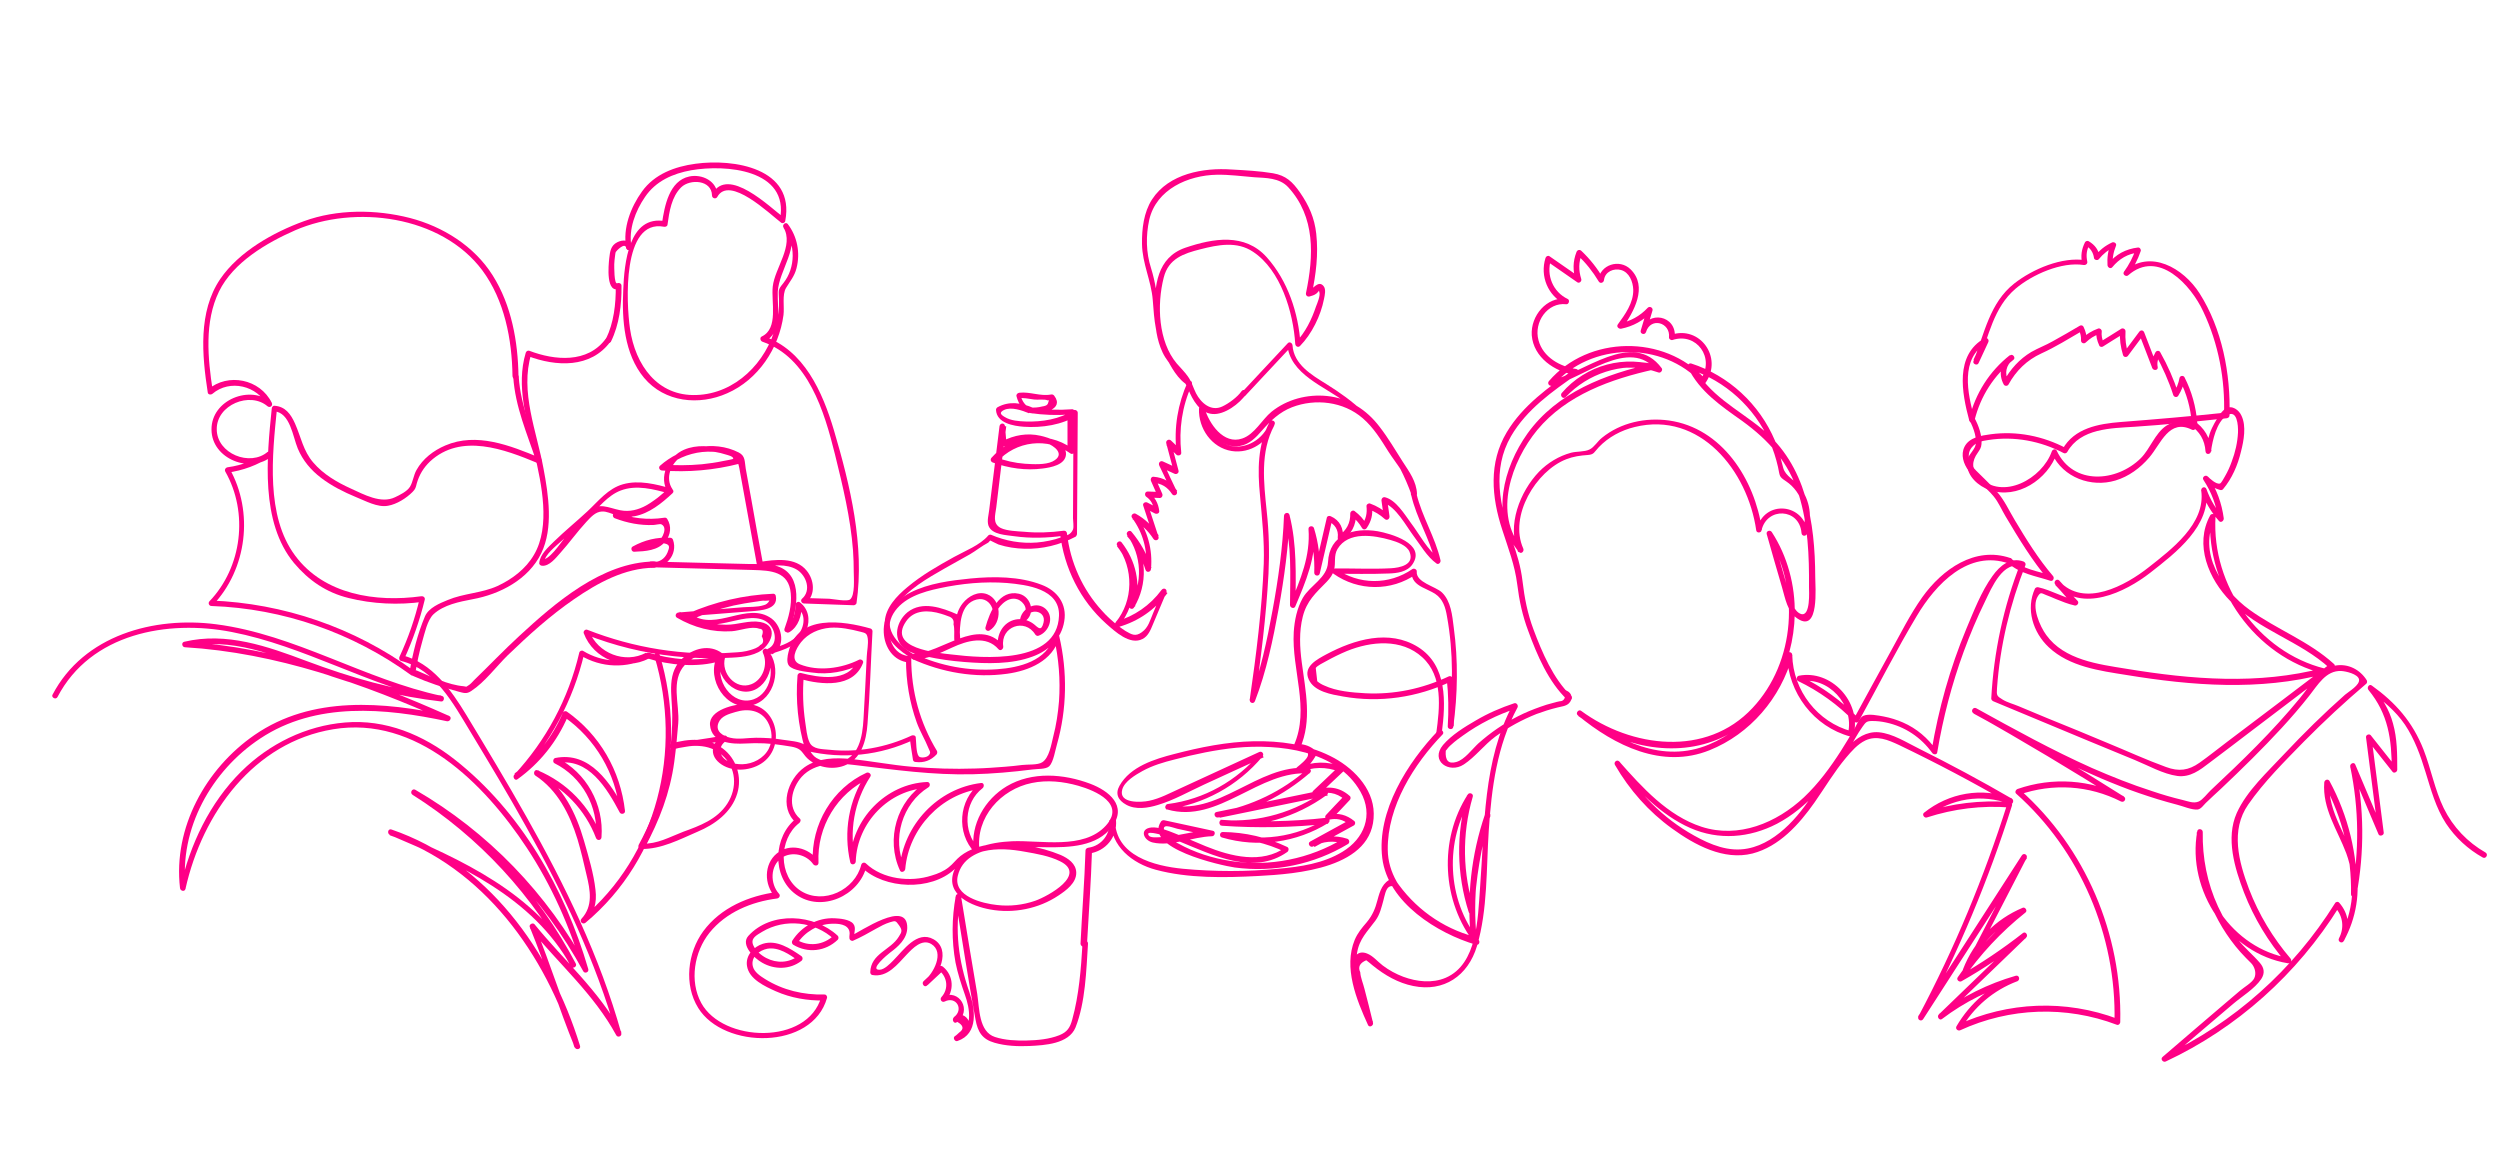 <?xml version="1.0" encoding="UTF-8"?> <!-- Generator: Adobe Illustrator 24.0.0, SVG Export Plug-In . SVG Version: 6.00 Build 0) --> <svg xmlns="http://www.w3.org/2000/svg" xmlns:xlink="http://www.w3.org/1999/xlink" id="Layer_1" x="0px" y="0px" width="1000px" height="463.6px" viewBox="0 0 1000 463.6" style="enable-background:new 0 0 1000 463.6;" xml:space="preserve"> <style type="text/css"> .st0{fill:#FF0086;} </style> <g> <g> <path class="st0" d="M23,278.8c13.3-25.5,44.1-31,69.7-26c28.9,5.6,54.8,21.4,83.5,27.6c0.1-0.7,0.2-1.5,0.3-2.2 c-18.7-2.1-36.3-7.2-53.9-13.8c-15.7-5.9-32-11.7-48.9-7.7c-1.3,0.3-0.9,2.2,0.3,2.2c36.5,2.2,71.3,14.6,104.5,29.4 c0.3-0.7,0.6-1.4,0.9-2.1c-25.9-5.5-54.6-8.1-77.6,7.8c-19.4,13.4-32.6,37-29.8,61.2c0.1,1.2,1.9,1.7,2.2,0.3 c6.8-30.4,27.4-58.6,59.1-63.8c33.2-5.5,60.3,21.5,77.4,47.4c9.9,15,17.3,31.6,22.4,49c0.7-0.3,1.4-0.6,2-0.9 c-16.1-29.8-40-54.5-69-71.3c-1.2-0.7-2.3,1.2-1.1,2c26.6,16.8,48.5,40.5,63.3,68.6c0.6-0.4,1.3-0.8,1.9-1.1 c-15.5-28.1-45.9-41.7-73.7-53.5c-0.2,0.7-0.4,1.5-0.6,2.2c37.4,12.8,62.4,47.6,73.9,84.9c0.7-0.2,1.4-0.4,2.1-0.6 c-6.5-15.9-11.5-32.2-18-48.1c-0.6,0.4-1.2,0.7-1.9,1.1c11.6,14.2,25.6,26.3,34.5,42.7c0.6,1.1,2.4,0.4,2-0.9 c-8.6-30.6-22.5-59.2-38-86.6c-7.7-13.7-15.8-27.1-23.9-40.5c-6.2-10.2-13.7-20.9-25.7-24c0.2,0.6,0.4,1.1,0.7,1.7 c3.5-7.7,6.3-15.7,8.3-23.9c0.2-0.9-0.5-1.5-1.4-1.4c-18.1,2.5-38.8-0.6-50.4-16.2c-11.9-15.9-9.2-40.3-7.3-58.9 c-0.4,0.4-0.7,0.8-1.1,1.1c6.4,0.6,7.4,10.1,9.4,14.9c2,4.8,5.3,8.7,9.4,11.8c4.2,3.2,9,5.6,13.8,7.6c3.8,1.5,8.7,4.3,12.9,3.5 c3.5-0.6,7.3-3,9.8-5.5c1.2-1.2,1.3-1.8,1.7-3.4c1-3.5,2.7-6.3,5.3-8.8c12.4-11.5,29.8-4.9,43.2,0.7c0.8,0.3,1.6-0.6,1.4-1.4 c-3.6-11.1-8.3-21.3-9.1-33.1c-0.1-1.5-2.3-1.5-2.2,0c0.8,12,5.5,22.5,9.2,33.7c0.5-0.5,0.9-0.9,1.4-1.4 c-11.8-4.9-25.3-10.3-37.8-4.9c-4.7,2-9,5.3-11.5,9.8c-1.2,2.1-1.4,4.7-2.6,6.7c-1.2,1.9-4.1,3.3-6,4.2 c-5.6,2.7-12.4-1.1-17.7-3.5c-5.5-2.5-11-5.7-15-10.4c-4-4.6-4.9-10.2-7.3-15.6c-1.7-3.8-3.9-6.8-8.2-7.1 c-0.6-0.1-1.1,0.6-1.1,1.1c-2,19.6-4.6,45.5,8.9,61.8c5.9,7,12.9,11.8,21.8,14c9.6,2.4,20.1,2.9,29.9,1.5 c-0.5-0.5-0.9-0.9-1.4-1.4c-1.9,8.1-4.6,15.9-8.1,23.4c-0.3,0.6-0.1,1.5,0.7,1.7c13.6,3.4,20.8,17,27.6,28.2 c7.6,12.6,15.2,25.2,22.3,38c14.8,26.4,27.9,53.9,36.2,83.2c0.7-0.3,1.4-0.6,2-0.9c-9-16.6-23.1-28.8-34.8-43.2 c-0.7-0.8-2.3,0.1-1.9,1.1c6.5,15.9,11.5,32.2,18,48.1c0.5,1.3,2.6,0.8,2.1-0.6c-11.7-38.1-37.2-73.4-75.4-86.5 c-1.4-0.5-1.9,1.6-0.6,2.2c27.3,11.6,57.2,24.9,72.4,52.5c0.7,1.3,2.6,0.1,1.9-1.1c-15-28.5-37.1-52.5-64.1-69.4 c-0.4,0.7-0.7,1.3-1.1,2c28.6,16.6,52.2,41.1,68.2,70.5c0.6,1.1,2.4,0.4,2-0.9c-9.3-32-27.1-63.1-53.3-83.7 c-12.7-10-27.8-16.3-44-14.9c-15.6,1.3-30.3,8.5-41.5,19.6c-12.6,12.5-20.5,29.1-24.4,46.5c0.7,0.1,1.5,0.2,2.2,0.3 c-2.8-23.9,10.4-47.2,29.8-60c22.3-14.8,49.9-12.2,74.7-6.9c1.2,0.2,2.1-1.5,0.9-2.1c-33.6-15-68.8-27.5-105.7-29.7 c0.1,0.7,0.2,1.5,0.3,2.2c18-4.3,35.6,3.2,52.3,9.5c16.2,6,32.7,10.2,49.9,12.2c1.2,0.1,1.5-2,0.3-2.2 c-31-6.6-58.7-24.6-90.4-28.7c-24.7-3.2-52.9,4.3-65.4,28.2C20.4,278.9,22.3,280.1,23,278.8L23,278.8z"></path> </g> <g> <path class="st0" d="M207.4,150.6c-0.2-14-2.8-28.5-10.3-40.4c-7.4-11.8-20-19.6-33.1-23c-13.6-3.5-29.2-3.6-42.5,1.3 c-12.1,4.4-25.9,12.1-33.4,23.1c-8.9,13.1-7.3,30.5-5,45.4c0.1,0.9,1.3,1,1.9,0.5c6.9-5.9,18-3.3,22,4.9c0.6-0.5,1.2-0.9,1.7-1.4 c-8.5-7.3-24.2-1.1-24.1,10.8c0,11.9,15.9,17.9,24.2,10.6c1-0.8-0.3-2.5-1.3-1.8c-5,3.3-10.5,5.5-16.4,6.3c-0.8,0.1-1.4,0.9-1,1.7 c9.4,16.5,6.7,38.3-6.3,51.9c-0.7,0.7-0.2,1.9,0.8,1.9c28.7,1,56.5,10.7,79.9,27.7c0.5,0.4,1.5,0,1.6-0.7 c0.7-4.3,1.6-8.6,2.8-12.8c1-3.4,2-8.5,4.5-10.9c4.1-3.8,10.4-5,15.6-6c11-2,22.4-7.9,27.5-18.4c4.9-10.1,2.9-23.3,0.9-33.9 c-2.7-14.8-9.5-30.7-4.9-45.8c-0.5,0.3-0.9,0.5-1.4,0.8c11.3,4.3,25.2,5,33.1-5.8c0.9-1.2-1.1-2.3-1.9-1.1 c-7.3,9.9-20.4,8.7-30.6,4.8c-0.6-0.2-1.2,0.2-1.4,0.8c-4,13.3,0.5,27.3,3.5,40.3c2.8,12.2,6.5,29.1-0.2,40.5 c-3.3,5.7-8.8,9.8-14.6,12.5c-6.4,2.9-13.5,2.9-19.9,5.6c-3.2,1.3-7.6,3.1-9.1,6.5c-3,7.1-4.9,14.7-6.2,22.4 c0.5-0.2,1.1-0.5,1.6-0.7c-23.7-17.2-52-26.9-81.1-28c0.3,0.6,0.5,1.3,0.8,1.9c13.7-14.4,16.5-37.3,6.7-54.7 c-0.3,0.6-0.6,1.1-1,1.7c6.4-0.9,12.2-3,17.6-6.6c-0.4-0.6-0.9-1.2-1.3-1.8c-7,6.1-20.4,0.8-20.4-9c-0.1-9.8,13.3-15.2,20.3-9.2 c1,0.8,2.3-0.2,1.7-1.4c-4.7-9.5-17.5-12.1-25.5-5.3c0.6,0.2,1.2,0.3,1.9,0.5c-2-12.9-3.4-27.6,2.5-39.7 c5.7-11.7,19.1-19.5,30.5-24.5c23.8-10.3,58.3-6,74.8,16c8.9,12,11.9,27.6,12.1,42.4C205.2,152.1,207.4,152.1,207.4,150.6 L207.4,150.6z"></path> </g> <g> <path class="st0" d="M244.4,136.6c3.3-6.7,4.3-14.8,4.2-22.3c0-0.9-0.9-1.3-1.7-1c-1.3,0.6-1.2-6.9-1.2-7.6 c0.1-1.1,0.1-2.2,0.3-3.2c0.1-0.5,0.1-1.2,0.3-1.7c0.2-0.4,3.7-4.1,4.2-1.6c0.3,1.4,2.4,0.8,2.1-0.6c-0.5-2.8-3.6-2.8-5.7-1.7 c-2.6,1.3-2.9,3.7-3.2,6.4c-0.3,2.8-1.5,14.6,4.3,12.1c-0.6-0.3-1.1-0.7-1.7-1c0.1,7.1-0.8,14.8-3.9,21.1 C241.8,136.8,243.7,137.9,244.4,136.6L244.4,136.6z"></path> </g> <g> <path class="st0" d="M252.6,98.6c-1.3-6.8,1.6-14.3,5.4-19.8c4.3-6.4,11.2-9.4,18.5-10.7c13.7-2.4,39.3-0.4,35.5,19.7 c0.5-0.2,1.1-0.5,1.6-0.7c-5.6-4.2-22.5-20.9-28.7-9.5c0.7,0.2,1.4,0.4,2.1,0.6c-0.1-5.8-6.2-8.7-11.3-7.6 c-8,1.7-9.9,11.8-10.9,18.7c0.5-0.3,0.9-0.5,1.4-0.8c-14.8-2.8-16.5,17.1-16.9,27.4c-0.6,12,0.4,25.7,8.3,35.2 c8.3,9.9,22.1,11.2,33.3,6.2c12.3-5.4,20.7-17.9,22.5-31.3c0.4-3.3-0.6-8.1,1-10.8c1.6-2.7,3.4-4.7,4.2-7.9 c1.6-6.2,0.3-12.7-3.5-17.7c-0.8-1-2.4,0.3-1.7,1.4c4.3,7.2-3.5,16.2-4.3,23.6c-0.7,6.1,2.4,16.8-4.4,20c-0.9,0.4-0.6,1.8,0.3,2.1 c18.3,6.3,24.7,27.8,29,45.1c3.1,12.6,6.2,25.3,7.2,38.3c0.2,2.9,0.3,5.8,0.3,8.7c0,2.3,0.6,9.4-1.5,11c-1.2,0.9-6.8-0.2-8.3-0.3 c-3.3-0.1-6.6-0.2-10-0.3c0.3,0.6,0.5,1.3,0.8,1.9c3.8-3.3,3.2-9.1,0.2-12.8c-4.5-5.6-12.7-4.5-18.9-3.5c0.5,0.3,0.9,0.5,1.4,0.8 c-1.6-8.7-3.2-17.3-4.7-26c-0.7-4-1.5-8.1-2.2-12.1c-0.5-3-0.1-5.1-2.8-6.5c-10.1-5.2-23.2-2.1-31.5,5.3c-0.8,0.7-0.1,1.9,0.8,1.9 c10.4,0.8,20.7-0.1,30.9-2.7c0.5-0.1,0.8-0.6,0.8-1.1c0.4-3.7-4.3-4.4-6.9-4.9c-5.2-1.1-10.9-1.8-16,0.4 c-6.3,2.7-10.5,11-6.3,17.2c0.4-0.6,0.8-1.1,1.3-1.7c-6.2-1.7-13-3.5-19.4-1.7c-6,1.7-9.8,6.7-14.2,10.8 c-4.4,4.1-9.1,7.9-13.4,12.1c-2.3,2.3-5.6,5.1-5.9,8.6c-0.1,0.6,0.6,1.1,1.1,1.1c2.9,0.3,5.6-3.2,7.3-5.1c3.6-4,6.7-8.4,10.4-12.4 c1.7-1.8,3.6-4.1,6.3-4.2c1.9-0.1,3.7,0.9,5.5,1.4c2.5,0.7,5,0.9,7.5,0.5c5.9-1.1,10.9-5.2,15.2-9.2c1.1-1-0.5-2.5-1.6-1.6 c-6.3,5.1-12.7,10.3-21.2,9.4c-1.3-0.1-1.4,1.8-0.3,2.2c5,1.9,10.1,2.9,15.4,2.7c0.7,0,2.7-0.5,3.2-0.3c1.9,0.9,1.3,3.1,0.6,4.6 c-2.1,4-7.5,4.2-11.4,4.3c0.2,0.7,0.4,1.4,0.6,2.1c3-1.7,8.1-4.1,11.6-3.3c2.1,0.5,2,1.4,1.1,3.6c-1.1,2.6-3.5,4.2-6.3,3.7 c-0.1,0.7-0.2,1.5-0.3,2.2c13.6,0.4,27.3,0.7,40.9,1.1c7.1,0.2,14.2,0.6,15,9.3c0.5,4.8-0.9,9.8-2.5,14.2c-0.5,1.4,1.7,2,2.1,0.6 c2.9-8,5.7-22.1-4.9-25.6c-3.6-1.2-7.7-0.8-11.4-0.9c-4.1-0.1-8.1-0.2-12.2-0.3c-9-0.2-18-0.5-27-0.7c-1.2,0-1.6,2-0.3,2.2 c6,1,11.2-4.9,9.1-10.9c-0.2-0.5-0.6-0.8-1.1-0.8c-5.4-0.3-10.3,0.9-15,3.5c-1,0.5-0.5,2.2,0.6,2.1c4.4-0.2,9.5-0.4,12.5-4.2 c2.1-2.6,2.5-6,0.7-8.9c-0.3-0.5-0.7-0.6-1.3-0.5c-6.6,1-13,0.2-19.2-2.1c-0.1,0.7-0.2,1.5-0.3,2.2c9,0.9,16-4.7,22.7-10.1 c-0.5-0.5-1-1.1-1.6-1.6c-5.2,4.8-11.6,10.1-19.1,8.6c-4.9-1-8.4-3.3-12.8,0.4c-3.7,3.1-6.6,7.2-9.6,10.9c-1.8,2.2-6,8.8-9.2,8.5 c0.4,0.4,0.7,0.8,1.1,1.1c0.3-3.2,4.8-6.6,7-8.6c3.5-3.3,7.3-6.4,10.8-9.6c4.1-3.7,7.6-8.6,12.9-10.6c6.3-2.4,13.2-0.5,19.4,1.2 c0.9,0.2,1.8-0.8,1.3-1.7c-3.1-4.5-0.6-10.5,3.7-13.2c4.8-3,12.4-2.4,17.6-0.7c0.6,0.2,3.1,0.7,3,1.7c0,0.2-3.5,0.8-4,0.9 c-2.8,0.6-5.7,1-8.5,1.3c-5.4,0.5-10.8,0.5-16.2,0.1c0.3,0.6,0.5,1.3,0.8,1.9c4.4-3.9,9.8-6.3,15.5-6.9c2.9-0.3,5.9-0.1,8.7,0.5 c3.5,0.8,5.4,1.9,6.1,5.8c2.4,13,4.7,26,7.1,39c0.1,0.7,0.8,0.9,1.4,0.8c4.6-0.7,10.3-1.6,14.6,1c3.8,2.4,5.8,8.3,2,11.6 c-0.8,0.7-0.1,1.9,0.8,1.9c6.6,0.2,13.3,0.5,19.9,0.7c0.4,0,1-0.4,1.1-0.8c3.3-23-2.5-47.1-9-69.1c-4.6-15.5-12-32.2-28.1-37.7 c0.1,0.7,0.2,1.4,0.3,2.1c7.3-3.5,5.1-13.2,5.3-19.8c0.4-8.8,9.3-18.3,4.1-26.9c-0.6,0.5-1.2,0.9-1.7,1.4c4.8,6.3,4.8,15.8-0.2,22 c-2.3,2.8-1.8,2.7-1.7,6.5c0.1,3.5-0.3,6.9-1.2,10.3c-3.8,14.9-16.3,27.4-31.8,27.9c-15.6,0.6-24.5-12-26.6-26.5 c-1.5-10.2-3.2-44,13.6-40.8c0.5,0.1,1.3-0.1,1.4-0.8c0.7-5.2,1.6-11.2,5.5-15c3.5-3.4,12.2-3,12.3,3.3c0,1.1,1.5,1.6,2.1,0.6 c4.8-8.9,21,6.8,25.6,10.3c0.6,0.4,1.5,0,1.6-0.7c4-21.2-20.6-25-35.9-22.9c-8.2,1.1-16.4,4.1-21.4,11.1 c-4.5,6.2-7.8,14.8-6.3,22.5C250.8,100.6,252.9,100,252.6,98.6L252.6,98.6z"></path> </g> <g> <path class="st0" d="M315.7,252.9c3.7-2.2,5-6.7,5-10.8c-0.6,0.3-1.1,0.7-1.7,1c3.9,2.9,2.6,8.7-0.5,11.6c-2.9,2.8-7,3.9-10.7,5 c0.3,0.7,0.6,1.4,0.9,2.1c5.7-2.6,4.4-11.1-0.1-14.4c-9.7-7-22.1,5.3-32-1.6c0,0.7,0,1.3,0,2c5.5-2.4,11.1-4.3,16.9-5.6 c2.8-0.6,5.7-1.1,8.6-1.5c1.2-0.1,2.9-0.6,4.1-0.4c0.5,0,1.1-0.1,1.6-0.1c-0.6,1.1-1.4,1.7-2.4,1.9c-2.5,0.8-5.6,0.6-8.2,0.8 c-2.9,0.2-5.7,0.5-8.6,0.7c-5.7,0.5-11.5,0.9-17.2,1.4c-1.1,0.1-1.6,1.5-0.6,2.1c6.7,3.9,14.2,5.9,21.9,5.4c3.2-0.2,8-2.2,11-1 c1.4,0,1.8,1,1,3c0.9,1.7,0.7,2.9-0.6,3.5c-0.9,1.1-2.6,1.6-3.9,2c-2.2,0.7-4.5,0.9-6.7,1c-19.9,1.5-40-1.8-58.6-9.1 c-0.8-0.3-1.7,0.6-1.4,1.4c3.9,10.4,16.3,15.3,26,10.1c1.3-0.7,0.2-2.6-1.1-2c-8.1,4.1-17.3,3.7-25.1-1c-0.6-0.4-1.5,0-1.6,0.7 c-4.3,18.4-13.3,35.1-26,48.8c-0.8,0.9,0.3,2.6,1.3,1.8c8.9-6.4,15.8-15,20.2-25.3c-0.5,0.1-1,0.3-1.5,0.4 c12.4,8.7,20.6,22.5,22.2,37.8c0.7-0.2,1.4-0.4,2.1-0.6c-5.7-10.7-14-23.6-27.9-20.8c-0.9,0.2-1.1,1.7-0.3,2.1 c11,5.5,17.6,17.3,16.6,29.7c0.7-0.1,1.5-0.2,2.2-0.3c-4.6-12.2-13.7-21.6-25.6-26.6c-1.2-0.5-1.9,1.4-0.9,2.1 c8.9,5.8,13.8,15.5,16.9,25.5c1.4,4.7,2.5,9.4,3.6,14.2c1.5,6.2,2.7,12.5-2,17.6c-1,1.1,0.5,2.5,1.6,1.6 c30.8-25.7,41.2-68.8,29.7-107.1c-0.4-1.4-2.6-0.8-2.1,0.6c11.3,37.6,1.1,79.7-29.1,104.8c0.5,0.5,1,1.1,1.6,1.6 c3.4-3.7,4.5-7.9,3.9-13c-0.7-6.5-2.8-13.4-4.6-19.7c-3.2-11.1-8.4-21.8-18.3-28.2c-0.3,0.7-0.6,1.4-0.9,2.1 c11,4.6,19.7,13.7,24,25c0.5,1.2,2.1,1,2.2-0.3c1-13.2-6.1-25.9-17.7-31.7c-0.1,0.7-0.2,1.4-0.3,2.1c12.7-2.6,20.2,10.1,25.3,19.7 c0.5,0.9,2.2,0.6,2.1-0.6c-1.8-16.2-10.2-30.6-23.3-39.8c-0.5-0.3-1.3-0.1-1.5,0.4c-4.2,9.9-10.8,18.2-19.4,24.4 c0.4,0.6,0.9,1.2,1.3,1.8c13-14,22.2-31.1,26.6-49.8c-0.5,0.2-1.1,0.5-1.6,0.7c8.5,5.1,18.5,5.4,27.4,1c-0.4-0.7-0.7-1.3-1.1-2 c-8.3,4.5-19.4,0.3-22.7-8.7c-0.5,0.5-0.9,0.9-1.4,1.4c11.4,4.5,23.2,7.4,35.4,8.7c6.5,0.7,13.1,0.9,19.7,0.7 c4.5-0.2,9.7-0.2,13.9-2.3c5.2-2.6,8.6-10.7,0.8-12.1c-4.4-0.8-9,1.1-13.5,1.1c-6.6,0-12.9-1.9-18.7-5.2c-0.2,0.7-0.4,1.4-0.6,2.1 c9.7-0.8,19.5-1.5,29.2-2.3c3.6-0.3,11-0.6,9.8-6.2c-0.1-0.5-0.6-0.9-1.1-0.8c-11.8,0.5-23.2,3.2-34,7.9c-0.8,0.4-0.6,1.5,0,2 c5.4,3.8,11.7,2.5,17.7,1.1c4.5-1,10.9-2.7,14.7,1c2.7,2.6,3.6,8.2-0.4,10c-1.2,0.5-0.3,2.4,0.9,2.1c5.5-1.6,12.1-3.7,14.5-9.6 c1.6-4.1,0.8-8.5-2.7-11.1c-0.7-0.5-1.7,0.2-1.7,1c0,3.3-1,7.1-3.9,8.9C313.4,251.6,314.5,253.6,315.7,252.9L315.7,252.9z"></path> </g> <g> <path class="st0" d="M258.8,263.3c8.8,2.8,20.4,3.9,29.3,1.1c-0.4-0.6-0.8-1.1-1.3-1.7c-4.4,9,3.7,22,14,19.4 c9.2-2.3,12.3-15.4,6.1-22.3c-0.9-1-2.3,0.3-1.7,1.4c2.1,4.5,0,10.7-4.7,12.5c-6.2,2.4-12.2-4.4-10.5-10.6c0.1-0.4,0-0.8-0.3-1.1 c-4.7-4.3-11.2-3.2-15.9,0.6c-7.6,6.2-4.9,15.1-4.9,23.6c0.1,18.2-4.8,35.9-13.4,51.7c-0.4,0.8,0.1,1.7,1,1.7 c8,0.1,15.3-3.8,22.5-6.9c6.9-2.9,13.6-7.7,15.9-15.3c2-6.6-0.3-13.9-5.8-18c-5.9-4.5-13.8-4-20.5-2c-1.4,0.4-0.8,2.5,0.6,2.2 c6.9-1.3,13.8-2.1,20.7-3.3c-0.3-0.7-0.6-1.4-0.9-2.1c-4.2,2.8-5.5,7.5-1.2,11c4.6,3.7,11.8,3.3,16.6,0.3 c10.2-6.4,6.7-23.7-5.8-23.9c-4.5-0.1-15.1,2.3-14.6,8.4c0.6,7.3,8.8,7.7,14.2,7.4c5-0.3,9.9-0.1,14.8,0.7 c2.1,0.4,5.2,0.5,6.9,1.8c1.2,0.9,1.9,2.4,3,3.4c3.8,3.6,9.8,4.8,14.7,3c6.9-2.5,8.9-9.9,9.4-16.7c1-12.3,1.3-24.8,2-37.1 c0-0.5-0.4-1-0.8-1.1c-10.9-3.1-29.2-5.9-32.8,9.4c-0.4,1.5-0.9,4.2,0.2,5.5c1.6,1.9,6.8,2.4,9.1,2.7c6.8,1,13.5-0.3,19.7-3.3 c-0.5-0.4-1.1-0.9-1.6-1.3c-3.4,8.7-15.5,6.6-22.4,4.8c-0.7-0.2-1.4,0.4-1.4,1.1c-0.8,9.9,0.2,19.7,3,29.3 c0.1,0.4,0.4,0.7,0.8,0.8c14.5,3.4,29.2,1.8,42.7-4.5c-0.5-0.2-1.1-0.5-1.6-0.7c0.4,2.9,0.8,5.9,1.3,8.8c0.1,0.5,0.6,0.8,1.1,0.8 c3.3,0.4,6-0.6,8.3-3c0.3-0.4,0.4-0.9,0.2-1.4c-6.8-11.2-10.3-23.8-10.3-36.9c0-0.7-0.5-1.1-1.1-1.1c-7.7-0.7-9.5-11.2-6.1-16.9 c3.8-6.4,11.8-8.8,18.5-10.2c8.8-1.9,18-2.8,27-2.1c7.8,0.7,21.2,2.3,20.8,13.1c-0.7,19.5-30.4,17-42.9,15.5 c-6.1-0.7-25.7-2.4-18.3-13.2c3.2-4.8,9.1-4.6,14-3.1c1,0.3,1.9,0.6,2.9,1c1.7,0.5,2.4,1.6,2.1,3.2c0.5,1.8,0.2,4.2,0.3,6.1 c0.1,1.5,2.2,1.5,2.2,0c0-5.7,0-14.3,6.8-16c6-1.5,9.1,7.1,3.9,10.2c0.5,0.4,1.1,0.9,1.6,1.3c1-3.5,2-7.3,4.8-9.8 c1.6-1.5,3.7-2.5,5.9-1.8c2.6,0.8,5.2,4.7,1.6,6.9c0.5,0.4,1.1,0.9,1.6,1.3c1.1-5,8.6-3.9,7.3,1.2c-0.9,3.6-2.1,2-3.8,0.6 c-2-1.6-4.8-2.4-7.3-1.9c-5.2,1-7.9,6.3-7.1,11.3c0.6-0.4,1.2-0.7,1.9-1.1c-9.9-11.4-24.6,3.4-35.6,3.5c-1,0-1.6,1.6-0.6,2.1 c11.9,5.4,25.1,7.7,38,5.9c8.6-1.2,18.2-5.1,20.8-14.5c-0.7,0-1.4,0-2.1,0c1.9,8.4,2.6,16.9,2,25.5c-0.4,4.8-1.1,9.5-2.3,14.1 c-0.8,3.2-1.6,8.5-4.4,10.3c-1.8,1.2-5.9,0.8-8.1,1.1c-2.2,0.3-4.5,0.5-6.8,0.7c-3.9,0.3-7.9,0.6-11.9,0.7c-8.5,0.3-17,0-25.4-0.7 c-8.2-0.7-16.2-2.3-24.3-3.1c-6.2-0.6-13.3-0.5-18.6,3.3c-6.8,4.8-10.4,16-3.4,22.2c0.1-0.6,0.2-1.2,0.2-1.8 c-9.3,7.1-10.1,23.4-0.2,30.5c10.1,7.3,25.3,0.6,28.2-11.3c-0.6,0.2-1.2,0.3-1.9,0.5c9.1,8.7,27.6,9.5,37.1,0.7 c3.7-3.4,6.6-6.1,11.6-7.2c5.4-1.3,11.2-0.8,16.6,0.2c4.6,0.8,9.8,1.7,14,3.8c10.9,5.3-4.6,13.9-9.9,15.8 c-4.9,1.7-10.2,2.3-15.3,1.7c-5.7-0.6-17.6-3.4-15.7-11.6c3.3-14.1,25.2-11.5,35.5-11.5c9,0.1,20.2-0.2,26.2-8.2 c6.3-8.4-1.3-14.4-8.7-17.2c-10.6-4-23.3-5-33.4,1c-8.7,5.2-14.6,15.2-13.2,25.6c0.6-0.3,1.3-0.5,1.9-0.8 c-6.4-6.7-5.8-18.3,1.6-24c0.8-0.6,0.7-2.3-0.6-2.1c-17.2,2.1-31.1,16.7-32.6,34.3c0.7-0.2,1.4-0.4,2.1-0.6 c-5.3-11.3-1-25.5,9.5-32c0.9-0.6,0.6-2.2-0.6-2.1c-16.4,0.7-30.3,14.9-30.8,31.7c0.7-0.1,1.5-0.2,2.2-0.3 c-2.7-11.6-0.5-23.6,5.9-33.5c0.7-1-0.6-2-1.5-1.6c-13.6,6.2-22.2,20.6-21.5,35.7c0.7-0.2,1.4-0.4,2.1-0.6 c-3.7-5.2-11.4-7.1-16.5-2.8c-5.2,4.3-5.1,12.5-0.7,17.3c0.3-0.6,0.5-1.3,0.8-1.9c-11.2,1.5-22.5,6.2-29.5,15.7 c-6.3,8.6-7.8,21.4-2,30.7c10.2,16.5,45.6,16.9,51.5-4c0.2-0.7-0.4-1.5-1.1-1.4c-8.3,0.2-16.5-1.7-23.7-6.2 c-1.9-1.2-4.4-2.8-4.9-5.2c-0.8-3.8,2.8-6.3,5.8-6.9c4.6-0.8,8.9,2.3,12.5,4.8c0-0.7,0-1.3,0-2c-3.8,2.9-8.7,3.1-12.9,0.9 c-2.1-1.1-4.2-2.9-5.2-5.1c-1.2-2.8,1.3-4,3.6-5.4c9-5.4,21-4.2,28.7,3c0-0.5,0-1.1,0-1.6c-4.2,4-10.2,4.7-15.1,1.7 c0.1,0.5,0.3,1,0.4,1.6c3.1-4.7,8.2-7.7,13.8-7.9c2.5-0.1,6.5,0.1,7.1,3.2c0.2,0.9-0.2,1.8,0,2.8c0.1,0.5,0.8,1,1.4,0.8 c3.2-1.4,6.2-3.1,9.2-4.8c1.8-1,3.6-2,5.6-2.6c2.1-0.6,2.2-0.8,3.6,1.2c1.4,2,1.2,2.6-0.1,4.6c-3.3,5.4-11.2,6.7-11.4,14.2 c0,0.5,0.3,1,0.8,1.1c6.1,1.1,10.1-4.3,13.9-8.3c2.3-2.4,6-6.3,9.7-4.1c5.5,3.3,0.8,11.9-2.7,14.6c0.4,0.6,0.9,1.2,1.3,1.8 c2.1-1.9,4.1-3.9,6.2-5.8c-0.5,0-1,0-1.6,0c3.3,2.7,3.8,7.4,0.9,10.6c-0.9,1,0.2,2.4,1.3,1.8c4.6-2.3,7.8,3.3,3.6,6.3 c0.4,0.6,0.9,1.2,1.3,1.8c2.6,1.4,2.9,2.9,0.9,4.3c-0.6,0.5-1.1,1.1-1.8,1.5c-0.9,0.7,0.1,2.3,1.1,1.9c8.5-2.9,7.1-12.8,4.7-19.7 c-4.3-12.3-5.9-24.7-3.5-37.7c-0.7,0-1.4,0-2.1,0c2.7,16.3,5.1,32.6,8.1,48.8c0.9,5,2.7,7.9,7.6,9.3c4.5,1.3,9.3,1.5,14,1.3 c6-0.3,15.7-0.8,18.4-7.4c4-10.1,4.3-22.8,5-33.5c0.1-1.5-2.1-1.5-2.2,0c-0.6,10.1-1.4,20.5-4.1,30.3c-0.9,3.3-2,5-5.2,6.3 c-4.1,1.6-8.7,2-13,2.1c-4.2,0.1-8.7-0.1-12.7-1.4c-6.5-2.1-6.2-11.3-7.1-17.2c-2.2-13.1-4.4-26.1-6.5-39.2 c-0.2-1.1-1.9-1.1-2.1,0c-1.6,8.8-1.7,17.8-0.1,26.6c0.9,4.5,2.3,8.7,3.8,13c1.9,5.3,3.5,13.8-3.4,16.2c0.4,0.6,0.7,1.3,1.1,1.9 c2.3-1.9,5.5-5.2,3.4-8.4c-1.3-2-4.1-2.6-5.7-0.6c-0.7,0.9,0.2,2.6,1.3,1.8c6.4-4.5,1.1-13.7-5.9-10.2c0.4,0.6,0.9,1.2,1.3,1.8 c3.7-4.1,3.4-10.3-0.9-13.8c-0.5-0.4-1.1-0.5-1.6,0c-2.1,1.9-4.1,3.9-6.2,5.8c-0.9,0.9,0.3,2.6,1.3,1.8c4.8-3.7,10-14.5,2.7-18.6 c-6.6-3.7-12.1,4.5-16.1,8.5c-1.3,1.3-3.6,3.7-5.5,3.7c-4.2,0.1,3.2-6.1,4.3-6.9c3.1-2.3,6.7-5.4,6.8-9.8 c0.2-11.8-18.9,1.6-22.5,3.1c0.5,0.3,0.9,0.5,1.4,0.8c-0.5-1.9,0.9-3.8-0.5-5.6c-1.5-1.8-5.4-2.1-7.5-2.2 c-6.8-0.3-13.2,3.2-16.9,9c-0.3,0.5-0.1,1.3,0.4,1.6c5.8,3.5,12.9,2.7,17.8-2c0.4-0.4,0.4-1.2,0-1.6c-9.3-8.7-26.7-10-35.8,0.1 c-3.2,3.6,2.5,9,5.6,10.7c4.9,2.8,11,2.8,15.6-0.7c0.7-0.5,0.7-1.5,0-2c-4.4-3-9.8-6.6-15.3-4.9c-3.7,1.1-7.1,4.7-6.4,8.9 c0.8,5.3,7.3,8.2,11.5,10.1c6.1,2.7,12.7,3.8,19.3,3.7c-0.4-0.5-0.7-1-1.1-1.4c-5.5,19.4-39.4,18.2-48,2.4 c-4.8-8.8-2.8-20.5,3.3-28.1c6.6-8.2,16.8-12.4,27-13.7c0.9-0.1,1.5-1.2,0.8-1.9c-3.6-4-3.6-11.2,1.1-14.4 c4.1-2.7,9.9-1.3,12.6,2.6c0.6,0.8,2.1,0.7,2.1-0.6c-0.7-14.4,7.5-27.9,20.4-33.8c-0.5-0.5-1-1-1.5-1.6c-6.8,10.4-9,23-6.2,35.2 c0.3,1.3,2.1,1,2.2-0.3c0.5-15.6,13.4-28.8,28.6-29.4c-0.2-0.7-0.4-1.4-0.6-2.1c-11.6,7.1-16.1,22.6-10.3,35.1 c0.5,1.1,2,0.4,2.1-0.6c1.4-16.3,14.5-30.1,30.4-32.1c-0.2-0.7-0.4-1.4-0.6-2.1c-8.5,6.6-9.5,19.8-2,27.6c0.6,0.6,2,0.2,1.9-0.8 c-1.7-13.3,8.6-24.5,20.9-27c6.2-1.3,12.6-0.6,18.6,1.1c7,2,19,7.2,11,16c-8.9,9.7-26,5.7-37.5,6.2c-8.6,0.4-19.9,2.6-23.3,12.1 c-3.4,9.5,7.4,13.9,14.6,15.2c9.3,1.7,19.4-0.3,27.3-5.6c3-2,7.2-5,7.1-9.2c-0.1-3.6-3.3-5.7-6.2-7c-8.2-3.4-18.7-5.3-27.5-4.3 c-4.5,0.5-9,1.9-12.6,4.7c-1.7,1.3-3,3.2-4.7,4.5c-2,1.6-4.4,2.6-6.8,3.3c-8.5,2.8-19.7,1.5-26.3-4.8c-0.6-0.6-1.6-0.4-1.9,0.5 c-2.5,10.1-15.1,16.1-24.1,10.5c-9.2-5.8-9-20.8-0.7-27.2c0.5-0.4,0.8-1.3,0.2-1.8c-5.1-4.5-3.3-12.1,0.8-16.7 c5.3-5.8,14-5.6,21.1-4.7c15.9,1.9,31.3,4.1,47.4,3.7c7.9-0.2,15.8-0.9,23.7-1.9c1.9-0.3,5.4,0,6.8-1.3c1.7-1.7,2.4-6.5,3.1-8.8 c4-14.1,4.2-29,0.9-43.2c-0.3-1.1-1.9-1.1-2.1,0c-2.7,9.9-14,12.6-22.8,13.2c-11.3,0.8-22.5-1.3-32.8-6c-0.2,0.7-0.4,1.4-0.6,2.1 c5.6,0,10.4-2.5,15.5-4.8c5.8-2.7,13.6-5,18.5,0.7c0.8,0.9,2-0.1,1.9-1.1c-1.2-8,8.7-11.5,12.8-4.8c0.3,0.4,0.8,0.7,1.3,0.5 c4.1-1.4,6.5-7.3,2.9-10.7c-3.6-3.3-9.2-0.6-10.2,3.8c-0.2,1,0.8,1.8,1.6,1.3c4.7-2.8,3-10-2.1-11.2c-7.9-1.8-11.7,7.2-13.4,13.4 c-0.3,1,0.8,1.8,1.6,1.3c5.1-3.1,4.9-12.2-0.9-14.5c-3.6-1.4-7.5,0.7-9.8,3.6c-3.3,4.1-3.3,9.7-3.2,14.7c0.7,0,1.5,0,2.2,0 c-0.2-3.1-0.3-6.1-0.5-9.2c0-0.4-0.2-0.8-0.6-1c-6.1-2.7-14.1-5.6-20-0.9c-4.3,3.5-6.1,10.4-1.4,14.3c2.5,2.1,5.9,2.7,9,3.4 c5,1.1,10.1,1.8,15.2,2.2c8.9,0.7,18.8,1,27.3-2.2c6.3-2.3,11.5-7.1,12.6-14.1c1.2-7-2.9-12.3-9.1-14.6 c-8.8-3.4-19.2-3.4-28.4-2.5c-8,0.8-16.7,1.9-24,5.6c-6.1,3.1-11.1,8.6-10.7,16c0.3,6,3.9,11.4,10,12c-0.4-0.4-0.7-0.8-1.1-1.1 c0,8.6,1.4,17,4.3,25.1c1.3,3.6,3.3,6.8,4.7,10.3c0.4,1.1,1.1,1.6,0.2,2.7c-0.8,1.1-3.5,1.3-4.1,0.5c-1.1-1.3-1-6-1.2-7.6 c-0.1-0.8-1.1-0.9-1.6-0.7c-10.3,4.8-21.7,6.9-33,5.7c-2.8-0.3-6.6-0.1-7.9-3c-1.1-2.3-1.3-5.5-1.7-8c-0.9-6.1-1.1-12.2-0.6-18.4 c-0.5,0.4-0.9,0.7-1.4,1.1c8.4,2.3,21.2,3.8,25.1-6.4c0.4-1-0.9-1.7-1.6-1.3c-7,3.5-16.3,4.8-23.7,1.8c-3.9-1.6-1.6-6.1,0.5-8.8 c2.9-3.6,7.1-5.4,11.6-5.8c4.1-0.3,8.3,0.6,12.2,1.6c2,0.5,2.6,0.6,2.9,2.7c0.3,2.2-0.3,4.9-0.4,7.2c-0.4,8.3-0.8,16.7-1.3,25 c-0.4,7-1.8,15.8-9.9,17.2c-3,0.5-6.3-0.1-8.9-1.6c-2.2-1.3-2.8-3.9-4.6-5.2c-2.1-1.5-6.4-1.7-8.9-2.1c-3.5-0.6-7.1-0.8-10.7-0.8 c-3.3,0-7,0.8-10.3,0c-3-0.7-6.1-2.6-4.7-6c1.1-2.7,4.1-3.5,6.8-4.3c4.9-1.5,10.2-0.8,12.9,4c1.8,3.2,2.1,7.4,0.4,10.7 c-2,3.9-6.4,6.1-10.6,6.2c-1.8,0-3.7-0.2-5.3-1c-4-1.8-4.8-5.9-1.1-8.4c1.1-0.7,0.4-2.3-0.9-2.1c-6.9,1.3-13.8,2.1-20.7,3.3 c0.2,0.7,0.4,1.5,0.6,2.2c6.4-1.8,14-2.5,19.3,2.3c5.8,5,6.2,13.2,2.1,19.5c-4.1,6.3-11,8.8-17.6,11.2c-5.7,2.2-10.2,4.9-16.5,4.8 c0.3,0.6,0.6,1.1,1,1.7c5.9-10.9,10.2-22,11.9-34.4c0.7-5.2,1.2-10.4,1.6-15.5c0.6-7.7-3.2-17.1,2.7-23.4c2.2-2.4,5.5-4.2,8.8-4.3 c1.8-0.1,4.3,0.3,5,2.2c0.2,0.6-0.2,2.2-0.1,2.9c0.5,4.3,3.8,8.2,7.8,9.5c9.1,2.9,15.4-8.3,11.9-16.1c-0.6,0.5-1.2,0.9-1.7,1.4 c4.8,5.3,2.7,15.7-4.2,18.2c-8.6,3.1-16.2-8.1-12.4-15.8c0.4-0.8-0.3-2-1.3-1.7c-8.5,2.7-19.7,1.6-28.1-1.1 C258,260.7,257.5,262.9,258.8,263.3L258.8,263.3z"></path> </g> <g> <path class="st0" d="M434.8,377.7c0.7-12.5,1.6-24.9,2-37.4c-0.4,0.4-0.7,0.8-1.1,1.1c6.5-0.9,11.3-6.5,10.7-13.4 c-0.1-1.4-2.2-1.5-2.2,0c0.1,10.6,8.8,17.4,18.1,19.9c13,3.5,27.6,3.2,40.9,2.5c15-0.8,46.6-2.9,46.3-25 c-0.1-10.4-8.8-18.8-17.4-23c-9.4-4.7-20.2-6.1-30.6-5.9c-10.6,0.2-21.5,2.4-31.8,5.1c-7.8,2-17.6,5-21.9,12.7 c-1.8,3.2-0.6,5.8,2.7,7.6c3.8,2.1,8.7,1.3,12.6,0.1c6.4-1.9,12.5-5.4,18.6-8.2c7.9-3.6,15.8-7.3,23.8-10.9 c-0.4-0.6-0.9-1.2-1.3-1.8c-9.5,11.3-22.5,18.6-37,20.5c-1.2,0.2-1.6,1.9-0.3,2.2c20.6,5.9,36.7-16,57-14.4 c-0.3-0.6-0.5-1.3-0.8-1.9c-10.2,9-22.5,14.9-35.8,17.4c0.2,0.7,0.4,1.5,0.6,2.2c14.4-3,28.8-5.9,43.2-8.9 c-0.3-0.7-0.6-1.4-0.9-2.1c-12.1,8.8-26.6,13-41.4,11.9c-1.4-0.1-1.4,2.2,0,2.3c14.2,1,28.4,0.7,42.5-0.8 c-0.2-0.7-0.4-1.4-0.6-2.1c-12.3,7.6-26.9,9.6-40.8,5.6c-0.1,0.7-0.2,1.5-0.3,2.2c8.6,0.1,16.9,1.9,24.7,5.7c0-0.7,0-1.3,0-2 c-9.6,6.8-21.9,3.7-32-0.4c-4.2-1.7-8.3-3.6-12.5-5.2c-2.8-1.1-6.3-2.6-9.3-2.3c-4.8,0.5-3.2,5.1,0.6,6c7.5,1.7,16.1-2.3,23.7-2.5 c1.2,0,1.6-2,0.3-2.2c-6.5-1.4-13-2.8-19.4-4.2c-0.5-0.1-1,0.1-1.3,0.5c-7.1,10.7,24,17.6,29.5,18.4c15.7,2.1,31.7-1.2,45.3-9.4 c0.8-0.5,0.6-1.8-0.3-2.1c-4.9-1.6-9.7-1.1-14.2,1.3c0.4,0.7,0.7,1.3,1.1,2c5.2-2.9,10.5-5.7,15.7-8.6c0.6-0.3,0.8-1.3,0.2-1.8 c-3.1-2.5-6.4-3.4-10.3-2.5c0.4,0.6,0.7,1.3,1.1,1.9c2.5-2.6,5-5.2,7.4-7.8c0.4-0.4,0.5-1.2,0-1.6c-4-3.6-9-4.3-13.9-2.1 c0.4,0.6,0.9,1.2,1.3,1.8c3.3-3.2,6.7-6.4,10-9.5c0.7-0.6,0.2-1.6-0.5-1.9c-5.7-2.3-11.7-2.2-17.3,0.3c0.3,0.7,0.6,1.4,0.9,2.1 c2.6-2.1,4.6-4.4,6.2-7.3c0.2-0.4,0.2-1-0.2-1.4c-2.2-1.9-4.5-2.8-7.4-2.8c0.3,0.6,0.6,1.1,1,1.7c4.9-11.1,2.2-22.8,0.7-34.4 c-0.8-6-1.1-12.3,0.4-18.2c1.6-6.4,5.2-9.5,9.6-14c1.3-1.4,2.4-2.8,2.9-4.7c0.8-2.9-0.2-5.7,1.4-8.4c4.3-7.2,14.6-5.5,21.2-3.6 c2.5,0.7,6.5,2.1,7.6,4.7c2.2,5.3-4,6.4-7.4,6.6c-7.4,0.4-15,0-22.4,0.1c-1.2,0-1.4,1.5-0.6,2.1c9.9,7,23.1,7.1,33,0.2 c-0.6-0.3-1.1-0.7-1.7-1c-0.3,3.1,1.7,4.9,4.2,6.2c1.7,0.9,3.5,1.6,5.1,2.6c3.2,2.1,4.2,5.5,4.8,9.1c2.6,14.3,2.5,29.3,0.5,43.6 c0.7,0.1,1.5,0.2,2.2,0.3c0.4-6.3,0.3-12.6-0.4-18.9c-0.1-0.9-0.9-1.4-1.7-1c-10.4,4.9-21.8,7.3-33.3,6.7 c-5.3-0.3-11.5-0.8-16.4-3.1c-1-0.4-2-1-2.8-1.7c-0.2-1.8-0.4-3.5-0.6-5.3c0.5-0.9,3.2-2.2,4.1-2.7c2.7-1.5,5.5-2.9,8.4-4.1 c9.6-3.9,21.8-5.1,30.1,2.5c8.4,7.6,7,20.2,5.6,30.4c-0.2,1.4,2,1.4,2.2,0c1.6-12.3,2.3-27.1-9.5-34.5c-11.6-7.2-25.5-3-36.6,2.9 c-3.7,2-9.5,4.9-7.1,10.1c2.2,4.9,9.2,6,13.7,6.8c14.7,2.6,29.7,0.4,43.2-6c-0.6-0.3-1.1-0.7-1.7-1c0.7,6.3,0.8,12.6,0.4,18.9 c-0.1,1.3,2,1.6,2.2,0.3c1.8-13.2,2-26.6,0.2-39.8c-0.6-4.8-1.1-10.5-4.7-14c-2.6-2.5-10.5-4-10.1-8.4c0.1-0.8-1-1.4-1.7-1 c-9.4,6.5-21.5,6.4-30.8-0.2c-0.2,0.7-0.4,1.4-0.6,2.1c7.3,0,14.6,0.2,21.8-0.1c3.4-0.1,7.5-0.6,9.6-3.7 c5.6-8.3-8.9-12.3-13.9-13.2c-9.7-1.6-19.4,1.3-19.9,12.4c-0.3,6.3-7.1,9.1-10.1,14.3c-2.3,4.1-3.3,8.9-3.6,13.6 c-0.9,15.1,6.5,30.7,0.1,45.2c-0.3,0.7,0,1.7,1,1.7c2.1,0,4.9,0.2,4.6,2.4c-0.2,1.5-3.4,4-4.4,4.8c-0.9,0.7-0.4,2.6,0.9,2.1 c5.3-2.3,10.7-2.4,16.1-0.3c-0.2-0.6-0.3-1.3-0.5-1.9c-3.3,3.2-6.7,6.4-10,9.5c-1,0.9,0.3,2.3,1.3,1.8c3.9-1.8,8-1.1,11.2,1.7 c0-0.5,0-1.1,0-1.6c-2.5,2.6-5,5.2-7.4,7.8c-0.8,0.8,0,2.2,1.1,1.9c3-0.7,5.7-0.2,8.1,1.9c0.1-0.6,0.2-1.2,0.2-1.8 c-5.2,2.9-10.5,5.7-15.7,8.6c-1.3,0.7-0.1,2.6,1.1,2c4.1-2.1,8.1-2.5,12.5-1.1c-0.1-0.7-0.2-1.4-0.3-2.1 c-13.5,8.2-29.6,11.4-45.1,9c-7.3-1.1-14.5-3.4-21-7c-1.5-0.8-4.1-1.9-4.9-3.5c-2.9-5.4,2.3-2.9,4.5-2.4c4.3,0.9,8.6,1.9,13,2.8 c0.1-0.7,0.2-1.5,0.3-2.2c-6.9,0.2-13.6,2.6-20.6,2.8c-0.9,0-3.4,0.3-4.1-0.7c-1.1-1.6,1.8-1,2.8-0.8c3.2,0.6,6.4,2,9.5,3.2 c13.3,5.4,29.6,13.7,43.1,4.2c0.6-0.4,0.8-1.6,0-2c-8.2-3.9-16.8-5.9-25.8-6c-1.3,0-1.5,1.9-0.3,2.2c14.4,4.2,29.7,2.1,42.5-5.8 c0.9-0.5,0.6-2.2-0.6-2.1c-14.1,1.6-28.3,1.8-42.5,0.8c0,0.8,0,1.5,0,2.3c15.2,1.1,30.1-3.2,42.5-12.2c1-0.7,0.4-2.3-0.9-2.1 c-14.4,3-28.8,5.9-43.2,8.9c-1.4,0.3-0.8,2.4,0.6,2.2c13.7-2.5,26.2-8.7,36.8-17.9c0.8-0.7,0.1-1.9-0.8-1.9 c-20.1-1.7-36.4,20.2-56.5,14.4c-0.1,0.7-0.2,1.5-0.3,2.2c15-2,28.7-9.4,38.6-21.2c0.8-1-0.2-2.3-1.3-1.8 c-10.6,4.9-21.1,9.7-31.7,14.6c-4,1.8-8,4-12.3,4.9c-3.2,0.7-12.4,1.2-10.8-4.5c0.9-3.3,5.4-5.9,8.1-7.4c4-2.2,8.4-3.5,12.8-4.6 c8-2.1,16.5-3.9,24.7-4.7c16.9-1.6,40.3,0.9,49.7,17.6c5.3,9.4,1.4,18.8-7.2,24c-7.7,4.7-16.8,6-25.6,6.8 c-12.7,1.2-25.6,1.2-38.3,0c-11.3-1.1-27-5.1-27.1-19.5c-0.7,0-1.5,0-2.2,0c0.5,5.5-3,10.3-8.5,11.1c-0.6,0.1-1.1,0.5-1.1,1.1 c-0.4,12.5-1.4,24.9-2,37.4C432.5,379.1,434.7,379.1,434.8,377.7L434.8,377.7z"></path> </g> <g> <path class="st0" d="M575.3,292.2c-12.2,12.7-24.7,32.3-22.4,51c2.2,17.9,22.2,30.2,37.5,34.7c1.2,0.3,1.7-1.1,1.1-1.9 c-12.8-16.1-13.8-39.8-2.7-57c-0.7-0.3-1.4-0.6-2-0.9c-4.4,15.4-4.2,31.5,0.7,46.8c0.4,1.2,2.1,1,2.2-0.3 c0.6-13,2.7-25.8,6.4-38.3c0.4-1.4-1.7-2-2.1-0.6c-5.5,16.1-7.4,33.1-5.6,50.1c0.5-0.4,0.9-0.7,1.4-1.1 c-13-3.5-24.1-11.5-31.7-22.8c-0.3-0.4-0.8-0.7-1.3-0.5c-3.7,1.5-4.8,4.8-5.8,8.6c-0.9,3.5-2,6.1-4.3,8.9c-1.9,2.2-3.6,4.2-4.8,7 c-4.6,11.1,0.7,24,5.3,34.1c0.5,1.2,2.3,0.3,2-0.9c-1.1-4.5-2.2-9-3.4-13.5c-0.5-2.1-1.6-4.6-1.7-6.7c-1-2.1-0.2-3.7,2.4-4.8 c0.9,0.7,1.8,1.4,2.6,2.1c4.8,3.9,10.2,7,16.2,8.2c12.2,2.5,21.9-4,25.5-16c4.3-14.6,3.7-31,4.7-46.1c1.1-17,3.3-34.1,11.5-49.3 c0.4-0.8-0.3-2-1.3-1.7c-5.4,1.8-10.5,4-15.4,6.9c-4.5,2.6-9.7,5.8-13.1,9.8c-5.3,6.4,2.5,11.6,8.3,7.8c4.6-3,8.2-7.9,12.7-11.2 c5.1-3.7,10.6-6.7,16.4-9c2.7-1,5.5-1.9,8.4-2.6c1.5-0.4,3.4-0.5,4.6-1.7c1.7-1.7,1.2-4.1-0.9-5c-1.3-0.6-1.9,1.6-0.6,2.2 c-0.3,1.3-1,2-2.2,2c-0.9,0.2-1.9,0.4-2.8,0.7c-1.6,0.4-3.3,0.9-4.9,1.5c-3.1,1.1-6.1,2.3-9,3.8c-5.7,2.9-11.1,6.6-15.9,10.9 c-2.5,2.3-5.5,6.5-8.8,7.4c-3.1,0.9-4.5-0.6-4.2-4.5c0.7-0.9,1.4-1.8,2.3-2.5c1.4-1.3,3-2.5,4.6-3.6c6.5-4.7,13.7-8.3,21.3-10.8 c-0.4-0.6-0.8-1.1-1.3-1.7c-12.1,22.6-11.3,48.7-13.2,73.7c-0.9,11.9-1,30.2-13.7,35.7c-5.4,2.3-11.6,1.6-17-0.4 c-2.9-1.1-5.7-2.6-8.2-4.5c-2-1.5-3.9-3.9-6.3-4.8c-3.5-1.4-5.7,1.1-5.4,4.7c0.3,3.6,1.7,7.4,2.6,10.8c1.1,4.2,2.1,8.4,3.2,12.7 c0.7-0.3,1.4-0.6,2-0.9c-3.8-8.3-7.8-18-6.4-27.4c0.9-5.8,4.2-8.7,7.4-13.1c1.8-2.5,2.4-5.3,3.2-8.2c0.4-1.5,0.9-4.6,2.3-5.3 c1.9-1,2.4,1,3.5,2.5c2.7,3.4,5.7,6.5,9.1,9.2c6.2,5,13.3,8.5,21,10.5c0.6,0.2,1.5-0.3,1.4-1.1c-1.7-16.8,0.1-33.6,5.5-49.5 c-0.7-0.2-1.4-0.4-2.1-0.6c-3.7,12.7-5.9,25.7-6.5,38.9c0.7-0.1,1.5-0.2,2.2-0.3c-4.8-14.9-5.1-30.5-0.7-45.6 c0.4-1.3-1.4-1.9-2-0.9c-11.7,18.2-10.4,42.9,3,59.8c0.4-0.6,0.7-1.3,1.1-1.9c-15.4-4.5-35.9-17.4-36.1-35.8 c-0.2-17.4,10.5-34.3,22-46.2C577.9,292.8,576.3,291.2,575.3,292.2L575.3,292.2z"></path> </g> <g> <path class="st0" d="M628.4,278.3c-7.1-6.8-11.6-17.4-15-26.5c-2.4-6.4-3.6-12.6-4.4-19.4c-0.7-5.8-2.2-10.8-4.2-16.3 c-4.9-13.6-8.1-28.3-0.4-41.6c6.2-10.7,16.6-18,26.4-24.8c0.7-0.5,0.8-1.9-0.3-2.1c-6.4-0.9-13.3-4.7-15.1-11.5 c-2-7.2,3.6-15.3,11.1-14.4c1.1,0.1,1.5-1.7,0.6-2.1c-5.9-2.8-8.7-9.5-6.7-15.8c-0.5,0.2-1.1,0.5-1.6,0.7c4,2.8,8.1,5.6,12.1,8.4 c0.8,0.6,1.9-0.4,1.6-1.3c-1.1-3.5-1.1-6.7,0.3-10.2c-0.6,0.2-1.2,0.3-1.9,0.5c3.4,3.2,6.2,6.7,8.6,10.7c0.6,1,2,0.5,2.1-0.6 c0.4-3.4,4-4.8,6.8-4c3.3,0.9,4.8,4.7,4.9,7.9c0.1,5.3-3.3,9.9-6.2,13.9c-0.6,0.9,0.4,1.8,1.3,1.7c4.9-1,8.9-3.2,12.4-6.9 c-0.6-0.4-1.2-0.7-1.9-1.1c-0.9,2.9-1.7,5.8-2.6,8.7c-0.4,1.4,1.7,2,2.1,0.6c1.9-6.1,9.8-3.8,9.2,2.1c-0.1,0.7,0.8,1.3,1.4,1.1 c9.6-3.2,17.1,7.2,11.3,15.7c0.6-0.1,1.2-0.2,1.7-0.2c-16.3-17.8-46.6-17.4-62.4,0.9c-0.8,0.9,0,2.1,1.1,1.9 c11.8-2.4,31.5-20.1,42-5.9c0.4-0.6,0.8-1.1,1.3-1.7c-13.9-5-29.6-0.8-39.3,10.5c-0.9,1.1,0.6,2.7,1.6,1.6 c9-9.5,22.1-13.7,34.9-11.2c0-0.7,0-1.5,0-2.2c-18.9,4.2-38.4,11.5-50.2,28c-9.6,13.4-15.1,33.7-3.4,47.4c0.9,1,2.2-0.3,1.7-1.4 c-5.8-13,5.1-31,17.2-35.7c2.8-1.1,5.6-1.5,8.6-1.7c2.6-0.2,2.5-1.1,4.4-3.1c3.9-4.1,9-6.8,14.4-8.1c26-6.4,45.2,17.4,48.6,41.4 c0.2,1.1,1.9,1,2.1,0c2.1-9.5,15.2-9,16,1c0.1,1.3,1.7,1.5,2.2,0.3c2.3-6.3,1.2-13.5-2.9-18.8c-2-2.7-5.7-4.2-6.6-7.5 c-1-3.7-1.8-7.4-3.3-10.9c-6.2-14.7-18.6-26.1-33.5-30.9c-1-0.3-1.7,0.8-1.3,1.7c4.7,9.6,13.4,15.4,21.7,21.3 c10.6,7.7,18.6,16.5,22.6,29.4c3.7,11.9,4.2,24.6,4.1,37c0,1.5,0.7,12-3.2,10.8c-3.3-1.1-4.4-7.1-5.2-9.8 c-2.2-7.6-4.4-15.3-6.5-22.9c-0.7,0.3-1.4,0.6-2,0.9c13.6,21,11.5,51.1-5.7,69.4c-18.5,19.8-48.5,15.9-68.6,1.1 c-1-0.7-2.3,1-1.3,1.8c14.8,12.2,33.8,21.6,52.7,14c16.2-6.5,28.5-20.8,33.2-37.9c-0.7-0.1-1.5-0.2-2.2-0.3 c0.4,15.3,10.8,28.8,25.3,32.7c0.6,0.2,1.2-0.2,1.4-0.8c3.1-13.1-9.1-26.1-22-23.5c-0.9,0.2-1.1,1.7-0.3,2.1 c8.5,4.1,16,9.5,22.6,16.3c0.5,0.5,1.4,0.4,1.7-0.2c7.7-14,15-28.4,23.2-42.1c7.6-12.8,20.7-26.6,36.8-21c1.4,0.5,1.9-1.7,0.6-2.2 c-14.1-4.8-27.2,4.5-35.2,15.7c-4.9,6.9-8.7,14.6-12.8,22c-4.8,8.8-9.7,17.6-14.5,26.5c0.6-0.1,1.2-0.2,1.7-0.2 c-6.7-6.9-14.4-12.5-23.1-16.7c-0.1,0.7-0.2,1.4-0.3,2.1c11.2-2.3,22,9.3,19.3,20.7c0.5-0.3,0.9-0.5,1.4-0.8 c-13.5-3.6-23.4-16.2-23.7-30.5c0-1.3-1.8-1.6-2.2-0.3c-4.4,16.1-15.9,29.7-31.1,36.1c-18.3,7.7-36.7-1.3-51-13.2 c-0.4,0.6-0.9,1.2-1.3,1.8c16.2,12,38.5,17.3,57.3,8.7c18.6-8.5,28.9-29.3,29.3-49.4c0.2-11.6-2.9-23.2-9.2-32.9 c-0.7-1-2.4-0.4-2,0.9c2,7.1,4,14.1,6.1,21.2c1.3,4.4,2.1,9.9,6.3,12.6c8.7,5.7,7-12.8,7-16.7c-0.1-22-3.6-44.8-21.4-59.3 c-9.6-7.9-21.6-13.6-27.3-25.4c-0.4,0.6-0.8,1.1-1.3,1.7c14,4.5,25.6,15.1,31.7,28.7c1.5,3.3,2.6,6.8,3.4,10.3 c0.8,3.7,0.3,3.8,3.2,5.7c6.6,4.4,9.1,13.2,6.5,20.7c0.7,0.1,1.5,0.2,2.2,0.3c-1-12.4-17.7-13.9-20.4-1.6c0.7,0,1.4,0,2.1,0 c-2.9-20.2-16-40.7-37.2-43.7c-9.3-1.3-19.3,0.8-26.8,6.9c-1.7,1.3-3.1,3.8-5,4.7c-2,1-5.2,0.7-7.4,1.3c-4.8,1.3-9.3,4-12.8,7.6 c-7.6,7.9-13,21.6-8.3,32.2c0.6-0.5,1.2-0.9,1.7-1.4c-11.9-13.9-4.4-35,5.9-47.5c11.7-14.1,29.6-20.4,46.7-24.2c1-0.2,1.1-2,0-2.2 c-13.5-2.7-27.4,1.6-37,11.7c0.5,0.5,1,1.1,1.6,1.6c9.2-10.7,24-14.6,37.2-9.9c0.9,0.3,1.8-0.9,1.3-1.7 c-11.7-15.8-31.4,2.2-44.5,4.9c0.4,0.6,0.7,1.3,1.1,1.9c15-17.3,43.8-17.8,59.3-0.9c0.5,0.6,1.4,0.3,1.7-0.2 c6.9-10.1-2.4-22.9-13.8-19.1c0.5,0.4,0.9,0.7,1.4,1.1c0.9-8.9-10.9-11.2-13.6-2.7c0.7,0.2,1.4,0.4,2.1,0.6 c0.9-2.9,1.7-5.8,2.6-8.7c0.3-1.1-1.1-1.9-1.9-1.1c-3.2,3.4-6.9,5.4-11.4,6.3c0.4,0.6,0.8,1.1,1.3,1.7c4.5-6.3,10.3-16.5,3.2-23.4 c-4.4-4.3-12.2-1.9-12.9,4.4c0.7-0.2,1.4-0.4,2.1-0.6c-2.5-4.2-5.4-7.9-8.9-11.2c-0.7-0.6-1.6-0.3-1.9,0.5 c-1.5,3.8-1.5,7.5-0.3,11.4c0.5-0.4,1.1-0.9,1.6-1.3c-4-2.8-8.1-5.6-12.1-8.4c-0.6-0.4-1.4,0-1.6,0.7c-2.3,7.3,1,15.1,7.7,18.4 c0.2-0.7,0.4-1.4,0.6-2.1c-7.8-0.9-14.3,6.8-13.8,14.6c0.7,8.9,9.2,14.6,17.2,15.8c-0.1-0.7-0.2-1.4-0.3-2.1 c-10,6.9-20.5,14.4-26.9,25.1c-7.3,12.2-6.1,25.9-1.8,39c2.4,7.5,5,14,6,21.9c0.8,6.5,2.1,12.5,4.4,18.6 c3.5,9.6,8.1,20.4,15.6,27.5C627.9,280.9,629.5,279.3,628.4,278.3L628.4,278.3z"></path> </g> <g> <path class="st0" d="M803.2,225.1c4.5,4.4,11.2,5.3,16.9,7.2c1.1,0.4,1.8-1.1,1.1-1.9c-5.9-6.9-10.6-14.5-15.2-22.2 c-2.3-3.8-4.3-8.3-7.3-11.6c-2.6-2.9-5.5-5.6-8.3-8.4c-2.4-2.4-4.1-6.1-1.8-9.1c1.8-2.3,4.1-2.7,6.8-3.1c10.3-1.6,20.8,0.4,30,5.2 c0.5,0.3,1.2,0.1,1.5-0.4c5.3-9.5,17.6-9.5,27-10.1c12.3-0.8,24.5-2.1,36.8-3.4c0.6-0.1,1.1-0.5,1.1-1.1c0.5-16.7-3-34.8-12-48.9 c-6.4-10-19.7-17.9-30.2-8.7c0.6,0.5,1.2,0.9,1.7,1.4c2.2-3,3.8-6.1,5-9.6c0.2-0.6-0.4-1.5-1.1-1.4c-4.9,0.6-8.9,2.7-12,6.6 c0.6,0.3,1.3,0.5,1.9,0.8c-0.2-2.9,0.2-5.4,1.3-8.1c0.4-1-0.9-1.7-1.6-1.3c-2.8,1.3-4.9,3-6.8,5.4c0.6,0.2,1.2,0.3,1.9,0.5 c-0.4-2.9-1.9-4.9-4.4-6.4c-0.5-0.3-1.2-0.1-1.5,0.4c-1.4,2.8-1.8,5.5-1.1,8.6c0.5-0.5,0.9-0.9,1.4-1.4 c-9.5-1.5-21.2,3.5-28.6,9.3c-9.8,7.7-11.9,19.9-16.3,31c-0.5,1.2,1.5,2,2,0.9c1.3-2.8,2.6-5.6,3.9-8.4c0.5-1-0.5-2.1-1.5-1.6 c-11.9,6.7-9.1,21.8-6.1,32.9c0.3,1.1,1.9,1.1,2.1,0c2.4-9.8,7.8-18.1,15.6-24.3c1-0.8-0.3-2.5-1.3-1.8c-3.8,2.8-4.9,7.5-2.6,11.7 c0.4,0.7,1.5,0.7,1.9,0c3-5.5,7.4-9.8,13.1-12.4c5.7-2.6,11-5.9,16.5-9.1c-0.5-0.1-1-0.3-1.5-0.4c0.7,1.4,1,2.8,0.9,4.3 c0,1,1.2,1.5,1.9,0.8c1.8-1.7,3.2-2.6,5.6-3.5c-0.5-0.4-0.9-0.7-1.4-1.1c-0.1,2.2,0.3,3.8,1.2,5.8c0.2,0.6,1.1,0.7,1.5,0.4 c2.8-1.8,5.6-3.5,8.5-5.3c-0.6-0.3-1.1-0.7-1.7-1c-0.2,3.4,0.2,6.4,1.2,9.7c0.3,1,1.5,1,2,0.3c2.1-2.9,4.3-5.7,6.4-8.6 c-0.7-0.1-1.4-0.2-2-0.3c1.8,4.6,3.5,9.2,5.3,13.8c0.4,1.1,2.3,1.1,2.2-0.3c-0.4-1.8,0-3.4,1.1-5c-0.6,0-1.3,0-1.9,0 c2.8,5.2,5.2,10.5,7,16.1c0.3,0.9,1.5,1.1,2,0.3c1.3-2.1,2.1-4.1,2.6-6.5c-0.7,0.1-1.4,0.2-2,0.3c2.8,5.4,4.3,11,4.8,17 c0.5-0.4,0.9-0.7,1.4-1.1c-1.1-0.3-2.1-0.5-3.2-0.8c-1.4-0.4-2,1.8-0.6,2.2c1.1,0.3,2.1,0.5,3.2,0.8c0.7,0.2,1.5-0.3,1.4-1.1 c-0.5-6.4-2.2-12.5-5.1-18.2c-0.4-0.8-1.8-0.7-2,0.3c-0.4,2.2-1.2,4.1-2.4,6c0.7,0.1,1.4,0.2,2,0.3c-1.9-5.8-4.3-11.3-7.3-16.6 c-0.4-0.8-1.5-0.7-1.9,0c-1.2,2.1-1.6,3.7-1.4,6.2c0.7-0.1,1.5-0.2,2.2-0.3c-1.8-4.6-3.5-9.2-5.3-13.8c-0.4-1-1.4-1.1-2-0.3 c-2.1,2.9-4.3,5.7-6.4,8.6c0.7,0.1,1.4,0.2,2,0.3c-0.9-3-1.3-5.9-1.1-9.1c0-0.9-1-1.4-1.7-1c-2.8,1.8-5.6,3.5-8.5,5.3 c0.5,0.1,1,0.3,1.5,0.4c-0.7-1.5-1-3.1-0.8-4.7c0-0.7-0.7-1.3-1.4-1.1c-2.5,0.9-4.6,2.2-6.6,4c0.6,0.3,1.3,0.5,1.9,0.8 c0.1-2.1-0.3-3.6-1.2-5.5c-0.3-0.6-1-0.7-1.5-0.4c-3.6,2.1-7.1,4.2-10.8,6.2c-2.8,1.6-5.8,2.7-8.6,4.3c-4.7,2.8-8.4,6.9-11,11.7 c0.6,0,1.3,0,1.9,0c-1.7-3.1-1-6.5,1.8-8.6c-0.4-0.6-0.9-1.2-1.3-1.8c-8.1,6.4-13.7,15.2-16.2,25.3c0.7,0,1.4,0,2.1,0 c-2.8-10-5.9-24.1,5-30.3c-0.5-0.5-1-1-1.5-1.6c-1.3,2.8-2.6,5.6-3.9,8.4c0.7,0.3,1.4,0.6,2,0.9c4.1-10.3,6-21.8,14.8-29.3 c6.7-5.7,18.5-10.9,27.3-9.5c0.8,0.1,1.6-0.5,1.4-1.4c-0.5-2.5-0.3-4.5,0.9-6.8c-0.5,0.1-1,0.3-1.5,0.4c1.9,1.1,3,2.8,3.3,5 c0.1,0.8,1.4,1.1,1.9,0.5c1.8-2.2,3.8-3.8,6.4-5c-0.5-0.4-1.1-0.9-1.6-1.3c-1.1,2.9-1.5,5.6-1.3,8.7c0.1,0.9,1.2,1.6,1.9,0.8 c2.8-3.4,6.2-5.4,10.5-5.9c-0.4-0.5-0.7-1-1.1-1.4c-1.1,3.3-2.7,6.3-4.7,9.1c-0.8,1.1,0.9,2.2,1.7,1.4c12-10.5,25.1,3.9,30,14.5 c6.1,12.9,8.8,27.2,8.3,41.5c0.4-0.4,0.7-0.8,1.1-1.1c-14.1,1.5-28.2,2.7-42.4,3.8c-8.8,0.7-18.6,2.4-23.3,10.9 c0.5-0.1,1-0.3,1.5-0.4c-9.3-4.9-19.8-7-30.2-5.6c-3.7,0.5-8.6,1.2-10.5,5c-1.6,3.2-0.4,6.9,1.6,9.5c2.8,3.9,7.1,6.7,10.1,10.4 c1.9,2.3,3.2,5.4,4.7,7.9c5.3,8.9,10.6,17.7,17.3,25.6c0.4-0.6,0.7-1.3,1.1-1.9c-5.3-1.7-11.7-2.5-15.9-6.6 C803.7,222.4,802.2,224.1,803.2,225.1L803.2,225.1z"></path> </g> <g> <path class="st0" d="M876.1,170.1c3.7,2.4,5.8,5.9,6.1,10.4c0.1,1.5,2,1.4,2.2,0c0.6-4.3,2.2-11.7,6.3-14.3c4.2-2.7,4.6,4,4.5,6.8 c-0.2,4-1.1,7.9-2.5,11.6c-0.7,2-1.6,4-2.7,5.9c-0.3,0.5-1.5,2.8-2,2.9c-1.5,0.5-4.2-2.1-4.9-2.8c-0.9-0.9-2.5,0.3-1.7,1.4 c3.2,4.9,5.2,10.1,5.9,16c0.6-0.4,1.2-0.7,1.9-1.1c-2.9-3.4-5.1-7-6.6-11.2c-0.5-1.4-2.3-0.8-2.1,0.6c1.8,13.2-12,23.5-21,30.6 c-9.2,7.3-25.9,16.4-35.8,5.5c-0.5,0.5-1,1.1-1.6,1.6c2.6,2.6,4.8,5.5,7.3,8.1c0.4-0.6,0.7-1.3,1.1-1.9c-5.2-1.2-9.9-4.1-15.2-5.3 c-0.5-0.1-1,0.1-1.3,0.5c-3.8,8.2-0.8,17.6,5.5,23.5c8.3,7.8,20.4,9.4,31.1,11.1c26.2,4.3,53.2,6.4,79.2-0.4 c1.1-0.3,1.1-1.9,0-2.2c-26.3-6.6-45.2-33.1-43.6-60.7c0.1-1.1-1.6-1.5-2.1-0.6c-6.5,11.8-0.6,25.6,8.1,34.4 c11.3,11.6,27.8,15.9,39.7,26.8c0.1-0.6,0.2-1.2,0.2-1.8c-13.7,10.4-27.4,20.8-41.2,31.2c-3.7,2.8-7.3,5.7-11.1,8.4 c-4.4,3.1-8.3,3.6-13.4,1.7c-8-2.9-15.8-6.5-23.6-9.7c-7.9-3.3-15.8-6.6-23.8-9.8c-3.8-1.6-7.6-3.2-11.5-4.8 c-2.1-0.9-4.6-1.5-6.5-2.7c-2.3-1.4-2.4-1.6-2.2-4.5c1.2-17,5.2-33.6,11.4-49.3c0.2-0.6-0.3-1.2-0.8-1.4 c-5.2-1.9-9.5,1.7-12.4,5.8c-4.5,6.2-7.5,14.1-10.5,21.2c-6.5,15.6-11.1,32-13.9,48.8c0.7-0.1,1.4-0.2,2-0.3 c-3.5-4.9-7.9-8.7-13.4-11.1c-2.5-1.1-5.1-1.9-7.7-2.4c-2.2-0.4-6-1.2-8.1-0.3c-1.7,0.8-2.4,3-3.3,4.6c-1.9,3.2-3.7,6.3-5.7,9.4 c-4.3,6.7-9,13.1-14.8,18.6c-11,10.3-26.2,16.6-41,11.8c-13.5-4.4-23.7-15.7-32.9-26.1c-0.9-1-2.4,0.3-1.7,1.4 c5.8,10,13.5,18.7,22.8,25.4c9.1,6.6,20.7,12.9,32.2,10c10.7-2.8,18.6-11.6,24.8-20.4c4.2-6,7.9-12.3,12.6-17.9 c2.2-2.6,4.6-5.4,7.7-6.9c4.6-2.2,9.2-0.2,13.5,1.8c15,7.2,29.8,15,44.2,23.4c0.3-0.7,0.6-1.4,0.9-2.1c-12-4.5-25.1-2.2-35.1,5.8 c-0.9,0.7,0.1,2.2,1.1,1.9c10.8-3.5,22-4.9,33.3-4c-0.4-0.5-0.7-1-1.1-1.4c-9.3,29.4-21.1,57.8-35.5,84.9 c-0.7,1.3,1.1,2.4,1.9,1.1c13.8-21.5,27.7-42.9,41.5-64.4c-0.6-0.4-1.3-0.8-1.9-1.1c-7.8,15.1-15.6,30.2-23.4,45.3 c0.7,0.3,1.4,0.6,2,0.9c4.1-10.5,12.1-18.7,22.3-23c-0.4-0.6-0.7-1.3-1.1-1.9c-9.9,7.8-18.5,17.1-25.6,27.5 c-0.7,1,0.6,2.1,1.5,1.6c9-5.1,17.6-10.9,25.8-17.3c-0.4-0.6-0.9-1.2-1.3-1.8c-11.2,10.8-22.4,21.6-33.6,32.4 c-0.9,0.9,0.3,2.6,1.3,1.8c9.1-6.9,19.2-11.9,30.2-15.1c-0.2-0.7-0.4-1.5-0.6-2.2c-10.1,3.8-18.3,10.8-23.8,20.2 c-0.6,1.1,0.6,2,1.5,1.6c19.8-9.1,42.3-9.9,62.6-2.2c0.7,0.3,1.4-0.4,1.4-1.1c0.8-35.2-14-69.7-40-92.8c-0.2,0.6-0.3,1.3-0.5,1.9 c13.5-4.7,28-3.8,40.8,2.7c1.3,0.6,2.4-1.2,1.1-2c-19.4-12.3-39-24-59-35.2c-0.4,0.7-0.7,1.3-1.1,2c19.1,10.5,38.2,21.1,58.5,29 c5,2,10.1,3.7,15.2,5.3c2.6,0.8,5.2,1.5,7.8,2.2c2.1,0.5,6,2.2,8.2,1.9c1.3-0.2,2.3-1.7,3.2-2.6c2-1.9,4-3.8,6.1-5.7 c4.2-4,8.4-8,12.5-12.1c8-8,15.8-16.2,22.8-25.1c3.4-4.3,6.7-10.2,12.8-9.9c1.9,0.1,6.6,1.2,7.1,3.3c0.5,2.3-4.1,4.9-5.6,6.2 c-8.5,7.5-16.6,15.5-24.4,23.8c-6.5,7-14.9,14.6-18.9,23.5c-4.5,10.1-0.8,22.1,2.9,31.8c4,10.3,9.7,19.7,16.9,28.1 c0.4-0.6,0.7-1.3,1.1-1.9c-22.3-3.7-38.8-27.2-34.7-50c-0.7-0.1-1.5-0.2-2.2-0.3c-0.3,16.6,5.2,32.8,15.5,45.6 c1.3,1.6,2.7,3.2,4.2,4.7c0.7,0.7,1.3,1.3,2,2c1.4,1.4,2.3,4,1.3,6.1c-0.9,1.8-4.1,3.6-5.6,4.9c-2,1.7-4,3.4-6,5.1 c-8.4,7.2-16.8,14.3-25.1,21.5c-1,0.9,0.3,2.3,1.3,1.8c28.4-13.3,52.6-34.9,69.4-61.9c-0.6,0.1-1.2,0.2-1.7,0.2 c3.2,3.5,3.8,8.2,1.6,12.4c-0.7,1.3,1.2,2.4,1.9,1.1c5-9.1,6.8-19.7,4.7-29.9c-2.4-11.5-11.3-21.2-10.4-33.5 c-0.7,0.2-1.4,0.4-2.1,0.6c7.3,13.6,11,28.6,10.7,44.1c0,1.3,1.9,1.6,2.2,0.3c3.2-17.2,3.1-34.8-0.5-51.9c-0.7,0.3-1.4,0.6-2,0.9 c3.8,8.9,7.5,17.8,11.3,26.7c0.4,1,2.2,0.5,2.1-0.6c-1.6-12.7-3.3-25.5-4.9-38.2c-0.6,0.3-1.3,0.5-1.9,0.8 c3.4,4.3,6.9,8.7,10.3,13c0.6,0.8,1.9,0.1,1.9-0.8c0-6.2,0-12.5-1.7-18.5c-1.5-5.7-4.6-10.5-8.3-15c-0.4,0.6-0.9,1.2-1.3,1.8 c5.4,3.9,10.6,8.1,14.4,13.7c3.8,5.7,6.2,12.3,8.2,18.9c2.2,7.1,4.1,14.3,8.2,20.6c3.8,5.7,8.8,10.3,14.7,13.6 c1.2,0.7,2.4-1.2,1.1-2c-7.2-4.1-13-10.2-16.7-17.7c-3.6-7.4-5.1-15.8-8.1-23.5c-4.4-11.1-11.2-18.8-20.7-25.6 c-1.1-0.8-2.1,0.9-1.3,1.8c7.9,9.6,9.3,19.7,9.3,31.9c0.6-0.3,1.3-0.5,1.9-0.8c-3.4-4.3-6.9-8.7-10.3-13c-0.6-0.7-2-0.2-1.9,0.8 c1.6,12.7,3.3,25.5,4.9,38.2c0.7-0.2,1.4-0.4,2.1-0.6c-3.8-8.9-7.5-17.8-11.3-26.7c-0.5-1.2-2.3-0.3-2,0.9 c3.5,16.8,3.7,33.9,0.5,50.7c0.7,0.1,1.5,0.2,2.2,0.3c0.3-15.9-3.5-31.4-11-45.3c-0.6-1-2-0.5-2.1,0.6c-0.8,10.5,5.3,19,8.8,28.3 c4.1,11.2,2.9,23.6-2.8,33.9c0.6,0.4,1.3,0.8,1.9,1.1c2.7-5.1,1.9-10.9-1.9-15.2c-0.5-0.6-1.4-0.4-1.7,0.2 c-16.6,26.6-40.5,47.9-68.6,61.1c0.4,0.6,0.9,1.2,1.3,1.8c8.8-7.5,17.6-15.1,26.5-22.6c3.5-3,8.7-6.1,11.3-10 c1.5-2.3,1.2-4.4-0.5-6.4c-2.8-3.3-6.2-6-8.9-9.5c-3.1-4-5.7-8.4-7.9-13.1c-4.3-9.3-6.3-19.5-6.1-29.8c0-1.3-2-1.6-2.2-0.3 c-4.3,23.9,12.6,48.9,36.2,52.8c1.1,0.2,1.8-1,1.1-1.9c-7-8.2-12.7-17.6-16.6-27.8c-4.1-10.9-7.5-23.5-0.3-33.8 c6.3-9.1,14.6-17.3,22.3-25.2c8-8.1,16.3-15.8,24.9-23.1c0.4-0.3,0.4-1,0.2-1.4c-2.7-4.3-7.4-6.7-12.4-5.9 c-6.6,1.1-10.3,8.2-14.3,13c-10.9,13.3-23.2,25.2-35.7,36.9c-1.3,1.2-3.2,3.8-4.8,4.5c-2.1,0.9-4.3-0.1-6.4-0.6 c-4.2-1-8.3-2.2-12.4-3.6c-8.1-2.6-16.1-5.8-23.9-9.2c-15.9-7.1-31.1-15.5-46.3-23.9c-1.3-0.7-2.4,1.3-1.1,2 c20,11.2,39.6,23,59,35.2c0.4-0.7,0.7-1.3,1.1-2c-13.3-6.7-28.4-7.8-42.5-2.9c-0.7,0.3-1.2,1.3-0.5,1.9 c25.5,22.7,40.1,56.6,39.3,91.2c0.5-0.4,0.9-0.7,1.4-1.1c-20.9-7.9-44-7-64.3,2.4c0.5,0.5,1,1,1.5,1.6c5.2-8.9,13-15.5,22.5-19.1 c1.3-0.5,0.8-2.6-0.6-2.2c-11.1,3.2-21.4,8.3-30.7,15.3c0.4,0.6,0.9,1.2,1.3,1.8c11.2-10.8,22.4-21.6,33.6-32.4 c0.9-0.9-0.3-2.6-1.3-1.8c-8.2,6.4-16.8,12.2-25.8,17.3c0.5,0.5,1,1,1.5,1.6c7.1-10.3,15.6-19.4,25.3-27.1 c0.9-0.7-0.1-2.3-1.1-1.9c-11,4.6-19.5,13.3-23.9,24.6c-0.5,1.2,1.5,2,2,0.9c7.8-15.1,15.6-30.2,23.4-45.3 c0.7-1.3-1.1-2.4-1.9-1.1c-13.8,21.5-27.7,42.9-41.5,64.4c0.6,0.4,1.3,0.8,1.9,1.1c14.4-27.3,26.4-55.9,35.7-85.5 c0.2-0.7-0.4-1.4-1.1-1.4c-11.5-0.8-22.9,0.5-33.9,4.1c0.4,0.6,0.7,1.3,1.1,1.9c9.4-7.5,21.8-9.4,33-5.2c1.2,0.5,1.9-1.5,0.9-2.1 c-12.2-7.1-24.7-13.8-37.3-20.1c-4.9-2.4-10.4-6-16-6.5c-4.9-0.4-8.9,2.3-12.2,5.7c-9.2,9.4-14.4,22.1-23.8,31.3 c-4.6,4.5-10.1,8.3-16.4,9.5c-7.6,1.5-14.9-1.5-21.5-5.2c-12.4-6.9-22.5-17.1-29.7-29.5c-0.6,0.5-1.2,0.9-1.7,1.4 c8.6,9.7,17.9,19.8,29.9,25.1c11.4,5,23.7,4,34.7-1.7c12.3-6.5,21.2-17.7,28.5-29.4c1.9-3.1,3.6-6.5,5.7-9.4 c1.3-1.8,1.6-2.3,3.9-2.3c1.9,0,3.7,0.2,5.5,0.6c7.5,1.6,14,5.9,18.5,12.2c0.5,0.7,1.9,0.8,2-0.3c2.3-13.7,5.8-27.2,10.6-40.3 c2.5-6.8,5.3-13.5,8.5-20c2.6-5.4,7.3-16.8,15-13.9c-0.3-0.5-0.5-0.9-0.8-1.4c-6.8,17.3-10.7,35.5-11.7,54.1 c0,0.5,0.4,0.9,0.8,1.1c12.6,5.2,25.1,10.5,37.7,15.7c6.3,2.6,12.6,5.2,18.9,7.8c5.4,2.2,11.3,5.6,17.1,6.4 c5.1,0.6,8.9-2.3,12.8-5.3c5.7-4.3,11.4-8.6,17-12.9c10.9-8.3,21.8-16.5,32.6-24.8c0.5-0.4,0.8-1.3,0.2-1.8 c-10.1-9.2-22.9-13.8-33.8-21.7c-10.8-7.8-21-23.2-13.6-36.7c-0.7-0.2-1.4-0.4-2.1-0.6c-1.7,28.6,18.1,56,45.2,62.8 c0-0.7,0-1.5,0-2.2c-25.9,6.8-52.7,4.6-78.8,0.3c-11.1-1.8-24.8-3.5-32-13.5c-2.5-3.4-6.1-11.4-3.3-15.6c1.1-1.7,1.4-1.1,3.2-0.4 c1.3,0.5,2.6,1,3.9,1.6c2.5,1,4.9,2,7.6,2.6c1,0.2,1.9-1.1,1.1-1.9c-2.6-2.6-4.8-5.5-7.3-8.1c-1-1-2.5,0.5-1.6,1.6 c10.5,11.6,28,3.1,38-4.7c10.1-7.9,24.5-18.8,22.4-33.5c-0.7,0.2-1.4,0.4-2.1,0.6c1.7,4.6,4,8.6,7.2,12.2c0.8,0.9,2-0.1,1.9-1.1 c-0.8-6-2.8-11.5-6.1-16.5c-0.6,0.5-1.2,0.9-1.7,1.4c1.9,1.9,3.9,3.1,6.4,3.8c0.4,0.1,0.8,0,1.1-0.3c3.6-4.3,5.9-9.6,7.2-15.1 c1.1-4.3,2.2-10.1,0.2-14.3c-1-2.3-3.8-4.4-6.3-2.9c-2.1,1.2-4.5,5.7-5.5,7.8c-1.4,2.9-2,6.1-2.4,9.3c0.7,0,1.5,0,2.2,0 c-0.4-5.3-2.9-9.5-7.2-12.3C876,167.3,874.9,169.3,876.1,170.1L876.1,170.1z"></path> </g> <g> <path class="st0" d="M877.9,169.9c-3.6-1.8-7.9-1.9-11.4,0.4c-4.5,3-6.4,9.2-10.2,13c-9.6,9.5-27,11-33.6-3c-0.4-1-1.7-0.6-2,0.3 c-3.8,10.8-19.6,19.8-29.1,10.2c-3.1-3.1-2.9-6.4-0.5-9.7c0.8-1.2,1.4-2,1.5-3.5c0.3-3.4-1.2-7.5-2.8-10.4 c-0.7-1.3-2.6-0.1-1.9,1.1c1.4,2.6,3.4,7.8,2,10.6c-1.2,2.4-3.1,3.5-3.1,6.5c0,5.1,4.6,9.1,9,10.6c11.1,3.9,23.3-4.2,27-14.8 c-0.7,0.1-1.4,0.2-2,0.3c4.5,9.6,15.7,13.6,25.4,10.7c5.3-1.6,9.9-5,13.5-9.2c4.7-5.5,7.9-15.7,17.1-11.1 C878,172.5,879.2,170.5,877.9,169.9L877.9,169.9z"></path> </g> <g> <g> <path class="st0" d="M365.7,261.9c-7.2-4.4-13.4-11.1-7.5-19.3c4.8-6.8,12.8-11.3,19.8-15.3c3.3-1.9,6.7-3.7,10-5.6 c2.4-1.4,4.7-3.3,7.2-4.6c0.3-0.1,0.7-0.9,1-0.9c-0.2,0,3.2,1.6,3.2,1.6c3.4,1.1,6.9,1.6,10.4,1.7c7.1,0.2,14.1-1.5,20.4-4.8 c0.3-0.2,0.5-0.6,0.6-1c0.1-16.2,0.2-32.4,0.3-48.6c0-0.8-1-1.4-1.7-1c-5.5,3.6-12.6,4.7-19.1,4.5c-2.7-0.1-6-0.3-8.4-1.8 c-1.7-1-2.3-1.8-0.3-2.8c2.9-1.4,7.3,0.2,10,1.3c0.3-0.7,0.6-1.4,0.9-2.1c-2.4-0.6-3.8-2.9-4.3-5.3c-0.4,0.5-0.7,1-1.1,1.4 c2.2-0.3,4.3,0.2,6.5,0.5c1.3,0.2,4.3-0.2,5.3,0.3c0.8,0.4,0.9-0.9,0.4,0.9c-0.3,1.3-1.4,1.4-2.5,1.6c-1.5,0.4-3.1,0.5-4.6,0.4 c-1.2-0.1-1.5,2.1-0.3,2.2c5.4,0.8,10.7,1,16.2,0.6c-0.4-0.4-0.7-0.8-1.1-1.1c0,5.2,0,10.4,0,15.6c0.6-0.3,1.1-0.7,1.7-1 c-9.9-7.1-24-5.4-32.1,3.8c-0.6,0.7-0.3,1.6,0.5,1.9c6.4,2.3,13.2,3.3,20,2.4c3.1-0.4,9.1-1.4,9.3-5.7c0.2-4.4-7-6.7-10.2-7.4 c-5.3-1.2-10.5-0.3-15.3,2.2c0.6,0.3,1.1,0.7,1.7,1c-0.2-2.3-0.4-4.7-0.6-7c-0.1-1.5-2-1.4-2.2,0c-0.9,7.3-1.8,14.6-2.7,21.9 c-0.5,3.8-0.9,7.6-1.4,11.4c-0.2,2-1,4.5-0.3,6.5c1.4,3.7,7.3,3.7,10.4,4.2c6.5,0.9,13.1,0.7,19.6-0.2c-0.5-0.4-0.9-0.7-1.4-1.1 c1.6,14,8.1,27,18.5,36.3c3.5,3.1,9.5,8.7,14.5,6.1c2.2-1.1,3.2-3.5,4.1-5.7c1.8-4.3,3.6-8.5,5.4-12.8c0.6-1.4-1-2.3-1.9-1.1 c-4.6,6.2-10.9,10.5-18.2,12.6c0.4,0.6,0.7,1.3,1.1,1.9c7.7-9.5,8.3-23.4,1-33.4c-0.6,0.5-1.2,0.9-1.7,1.4 c5.3,6.7,7,15.3,4.8,23.6c-0.3,1.3,1.4,2,2,0.9c5.6-9.3,5.2-21.1-1.1-30c-0.6,0.5-1.2,0.9-1.7,1.4c3.4,4,5.8,8.5,7.4,13.5 c0.4,1.3,2.1,1,2.2-0.3c0.7-7.8-1.3-15.2-5.9-21.5c-0.5,0.5-1,1-1.5,1.6c3.5,2,6.2,4.5,8.4,7.9c0.7,1,2.4,0.4,2-0.9 c-1.4-4.3-2.8-8.6-4.2-12.8c-0.5,0.4-1.1,0.9-1.6,1.3c1.5,0.7,2.9,1.4,4.4,2.2c0.7,0.3,1.8,0,1.7-1c-0.4-3.2-1.7-5.5-4.2-7.5 c-0.2,0.7-0.4,1.4-0.6,2.1c1.7,0.1,3.3,0.1,5,0.2c0.9,0,1.3-1,1-1.7c-0.9-2-1.8-4.1-2.7-6.1c-0.3,0.6-0.6,1.1-1,1.7 c3.3,0.2,5.8,1.7,7.6,4.5c0.8,1.2,2.5,0.2,1.9-1.1c-1.8-3.8-3.6-7.5-5.3-11.3c-0.5,0.5-1,1-1.5,1.6c2,0.9,4,1.8,5.9,2.7 c0.8,0.4,1.9-0.3,1.6-1.3c-1-3.8-2-7.6-3-11.3c-0.6,0.4-1.2,0.7-1.9,1.1c1.4,1.3,2.7,2.6,4.1,3.9c0.6,0.6,2,0.2,1.9-0.8 c-1-9.4,0.3-18.5,4.2-27.1c0.2-0.5,0.2-1.3-0.4-1.6c-3.3-1.7-5.4-5.6-7.2-8.7c-3.6-6.3-5.3-12.1-5.8-19.4 c-0.4-6.1-1.1-11.3-2.9-17.1c-2-6.2-2.1-12.9-0.7-19.3c2.8-12.2,15.6-17.8,27-18c5-0.1,10,0.6,15,1c4.7,0.3,10.1,0.2,13.6,4 c10.9,11.9,10.2,27.4,7.1,42.3c-0.2,0.9,0.5,1.6,1.4,1.4c1-0.3,1.9-0.5,2.8-1.2c1.3-1.1,0.8-1.5,1.1-0.7c0.6,1.4-0.8,4.6-1.3,5.9 c-1.7,5.1-4.3,10.5-8.1,14.3c0.6,0.3,1.3,0.5,1.9,0.8c-0.8-12.5-5.1-25.4-13.5-34.8c-8.8-9.8-21.4-7.6-32.6-3.8 c-11.3,3.9-12.4,15.2-12.2,25.9c0.1,5.4,0.8,11,3.1,15.9c2.6,5.6,7.9,9.1,10.3,14.8c1.7,4.2,4.6,9.5,9.7,9.9 c4.8,0.4,10.8-4.1,13.5-8c0.8-1.2-1.1-2.3-1.9-1.1c-1.6,2.3-5.1,4.9-7.7,6.1c-4.5,2.1-8.5-1.4-10.5-5.3c-1.2-2.4-1.7-4.6-3.3-6.8 c-1.3-1.8-2.9-3.4-4.4-5.1c-7.4-8.8-8-23.5-5.2-34.4c1.9-7.6,8-9.6,14.7-11.3c7-1.8,14.6-3.3,21,1c11.1,7.3,16.1,24.2,16.9,36.9 c0.1,1,1.2,1.5,1.9,0.8c4.7-4.8,8.3-12.1,9.6-18.8c0.3-1.5,0.9-3.9-0.2-5.2c-2.1-2.5-4.2,1.4-6.1,1.9c0.5,0.5,0.9,0.9,1.4,1.4 c1.7-8,2.7-16,1.8-24.2c-0.7-6.3-2.9-11.3-6.5-16.5c-3-4.3-5.6-6.8-10.8-7.7c-5.4-0.9-11.1-1.2-16.6-1.5 c-11.1-0.8-25.1,1.6-31.8,12c-3.3,5.1-4.1,11.8-4,17.8c0.1,7.8,3.7,14.7,4.3,22.4c0.6,8.2,1.1,15,5,22.3c2.2,4.2,5,9.7,9.4,12 c-0.1-0.5-0.3-1-0.4-1.6c-4,8.9-5.6,18.4-4.5,28.2c0.6-0.3,1.3-0.5,1.9-0.8c-1.4-1.3-2.7-2.6-4.1-3.9c-0.8-0.8-2.2,0-1.9,1.1 c1,3.8,2,7.6,3,11.3c0.5-0.4,1.1-0.9,1.6-1.3c-2-0.9-4-1.8-5.9-2.7c-1-0.5-2,0.5-1.5,1.6c1.8,3.8,3.6,7.5,5.3,11.3 c0.6-0.4,1.3-0.8,1.9-1.1c-2.3-3.5-5.4-5.4-9.5-5.7c-0.9-0.1-1.3,1-1,1.7c0.9,2,1.8,4.1,2.7,6.1c0.3-0.6,0.6-1.1,1-1.7 c-1.7-0.1-3.3-0.1-5-0.2c-1.2,0-1.4,1.5-0.6,2.1c1.9,1.3,2.9,3.2,3.1,5.5c0.6-0.3,1.1-0.7,1.7-1c-1.5-0.7-2.9-1.4-4.4-2.2 c-0.8-0.4-2,0.3-1.6,1.3c1.4,4.3,2.8,8.6,4.2,12.8c0.7-0.3,1.4-0.6,2-0.9c-2.4-3.7-5.4-6.6-9.2-8.7c-0.9-0.5-2.2,0.6-1.5,1.6 c4.4,6,6.3,12.9,5.6,20.4c0.7-0.1,1.5-0.2,2.2-0.3c-1.7-5.4-4.4-10.2-8-14.5c-0.8-1-2.5,0.3-1.7,1.4c5.8,8.2,6.3,19,1.1,27.7 c0.7,0.3,1.4,0.6,2,0.9c2.4-9.2,0.4-18.4-5.4-25.8c-0.8-1-2.5,0.3-1.7,1.4c6.6,9.1,6.5,21.9-0.6,30.6c-0.7,0.8-0.1,2.2,1.1,1.9 c8-2.3,14.6-6.9,19.6-13.6c-0.6-0.4-1.3-0.8-1.9-1.1c-1.3,3-2.5,6-3.8,9c-1.3,3-1.9,5.9-4.6,7.8c-2.5,1.8-3.9,1-6.5-0.5 c-0.9-0.6-1.8-1.2-2.7-1.9c-2.4-1.9-4.7-3.9-6.7-6.2c-7.8-8.5-12.7-19.4-14-30.9c-0.1-0.8-0.6-1.2-1.4-1.1 c-5.2,0.7-10.5,0.9-15.8,0.4c-2.6-0.2-6.8-0.3-9.3-1.5c-3.4-1.8-2.2-5.1-1.8-8.2c1.3-10.8,2.6-21.7,4-32.5c-0.7,0-1.5,0-2.2,0 c0.2,2.3,0.4,4.7,0.6,7c0.1,0.9,0.9,1.4,1.7,1c3.5-1.8,7.3-2.7,11.2-2.3c1.7,0.2,3.4,0.5,5,1.1c2.4,0.8,7.9,4.4,2.2,7.3 c-2.9,1.4-7.8,1.1-11,0.9c-4.1-0.3-7.9-1.2-11.7-2.6c0.2,0.6,0.3,1.3,0.5,1.9c7.5-8.5,20.3-10,29.4-3.4c0.7,0.5,1.7-0.2,1.7-1 c0-5.2,0-10.4,0-15.6c0-0.6-0.5-1.2-1.1-1.1c-5.2,0.4-10.4,0.2-15.6-0.5c-0.1,0.7-0.2,1.5-0.3,2.2c3.8,0.2,13-1.5,8.8-7.1 c-0.3-0.4-0.7-0.6-1.3-0.5c-4.3,0.8-8.4-1.2-12.7-0.7c-0.7,0.1-1.3,0.7-1.1,1.4c0.8,3.2,2.7,6,5.9,6.8c1.2,0.3,2.1-1.6,0.9-2.1 c-4.8-2.1-9.7-2.9-14.4-0.3c-0.3,0.2-0.6,0.6-0.6,1c0.2,5.4,7.1,6.5,11.1,6.8c7.2,0.5,15.5-0.7,21.6-4.7c-0.6-0.3-1.1-0.7-1.7-1 c-0.1,14.1-0.1,28.2-0.2,42.3c0,1.2,0.4,3.4,0,4.5c-0.9,2.1-2.6,2.4-4.6,3.1c-3.1,1.1-6.4,1.8-9.8,2.1 c-6.3,0.5-12.6-0.6-18.4-3.1c-0.3-0.1-0.9,0-1.1,0.3c-3.3,3.9-9.4,6.2-13.7,8.6c-6.5,3.6-13,7.3-18.7,12.1c-4.1,3.4-8.8,8.2-9,14 c-0.2,6.9,6,11.6,11.2,14.7C365.8,264.6,366.9,262.7,365.7,261.9L365.7,261.9z"></path> </g> <g> <path class="st0" d="M498.2,158.2c6.2-6.6,12.4-13.3,18.6-19.9c-0.6-0.3-1.3-0.5-1.9-0.8c0.8,12.3,15.2,17.1,23.4,23.5 c12.1,9.4,21.1,22.3,26.3,36.9c0.4,1.1,2.2,1.1,2.2-0.3c-0.2-5-3.1-8.9-5.7-12.9c-3-4.7-5.8-9.5-9.2-13.9 c-5.3-7-12.4-11.5-21.1-12.4c-7.8-0.8-16,1.3-22.2,6.3c-3.9,3.2-6.7,9-11.7,10.7c-7.5,2.6-13.3-6-15.1-12.2 c-0.4-1.2-2.1-1-2.2,0.3c-0.3,7.9,5.1,15.6,13,16.9c7.6,1.2,14.7-3.7,17.3-10.8c0.4-1.2-1.4-2-2-0.9c-4.9,9.1-4.9,19.4-3.9,29.5 c0.8,9.2,1.8,18.1,1.5,27.3c-0.7,18.2-3,36.3-5.6,54.3c-0.2,1.4,1.6,2,2.1,0.6c4.6-11.9,7.2-24.6,9.5-37.1 c2.2-12.2,3.9-24.7,4.4-37.1c-0.7,0.1-1.5,0.2-2.2,0.3c3,11.7,2.4,23.5,2.3,35.5c0,1.1,1.6,1.7,2.1,0.6c4.2-10,8.5-19.8,7.6-31 c-0.7,0.1-1.5,0.2-2.2,0.3c1.7,5.6,2.4,11.3,2.2,17.2c0,1.3,1.9,1.6,2.2,0.3c1.7-7.2,3.3-14.4,5-21.6c-0.5,0.2-1.1,0.5-1.6,0.7 c2.5,1.1,4.2,3.4,3.8,6.5c-0.1,0.9,0.7,1.9,1.6,1.3c3.8-2.5,5.8-6.2,5.7-10.8c-0.6,0.3-1.1,0.7-1.7,1c1.7,1.3,3,2.8,4.1,4.7 c0.5,0.8,1.4,0.7,1.9,0c1.8-2.7,2.5-5.3,2.1-8.6c-0.5,0.4-0.9,0.7-1.4,1.1c2.5,0.9,4.5,2.1,6.5,3.9c0.9,0.8,2,0,1.9-1.1 c-0.3-2.2-0.6-4.5-1-6.7c-0.5,0.5-0.9,0.9-1.4,1.4c4.8,1.2,9.2,9.4,11.9,13c2.8,3.7,5.5,8.5,9.3,11.2c0.8,0.6,1.8-0.4,1.6-1.3 c-2.1-9.2-7.4-17.4-9.6-26.6c-0.3-1.4-2.5-0.8-2.1,0.6c2.1,9.2,7.4,17.4,9.6,26.6c0.5-0.4,1.1-0.9,1.6-1.3 c-4.7-3.3-7.9-9.7-11.4-14.3c-2.5-3.4-5.9-9.1-10.3-10.2c-0.9-0.2-1.5,0.6-1.4,1.4c0.3,2.2,0.6,4.5,1,6.7 c0.6-0.4,1.2-0.7,1.9-1.1c-2.3-2-4.7-3.5-7.5-4.5c-0.6-0.2-1.5,0.4-1.4,1.1c0.3,2.8-0.2,5.1-1.8,7.4c0.6,0,1.3,0,1.9,0 c-1.3-2.3-2.8-3.9-4.9-5.5c-0.7-0.5-1.7,0.2-1.7,1c0.1,3.8-1.5,6.8-4.6,8.8c0.5,0.4,1.1,0.9,1.6,1.3c0.5-4-1.1-7.4-4.8-9 c-0.6-0.3-1.5-0.1-1.6,0.7c-1.7,7.2-3.3,14.4-5,21.6c0.7,0.1,1.5,0.2,2.2,0.3c0.2-6.1-0.5-12-2.3-17.8c-0.3-1.2-2.3-1-2.2,0.3 c0.8,10.8-3.2,20.2-7.3,29.9c0.7,0.2,1.4,0.4,2.1,0.6c0.1-12.2,0.6-24.2-2.4-36.1c-0.3-1.3-2.1-1-2.2,0.3 c-0.5,12.7-2.3,25.4-4.6,37.9c-2.2,12.1-4.8,24.3-9.2,35.8c0.7,0.2,1.4,0.4,2.1,0.6c2.4-17,4.6-34.1,5.5-51.2 c0.4-8.4,0.2-16.5-0.7-24.8c-1.2-11.6-2.7-23.8,3-34.4c-0.7-0.3-1.4-0.6-2-0.9c-2.3,6.3-9.2,10.6-15.8,9 c-6.3-1.6-10.3-7.9-10.1-14.4c-0.7,0.1-1.5,0.2-2.2,0.3c2.1,7.1,8.1,15.5,16.3,14.2c3.8-0.6,6.5-3.4,8.9-6.2 c3.5-4,7.1-7.4,12-9.3c9.3-3.6,20.6-2.3,28.3,4.4c4.3,3.7,7.3,8.6,10.3,13.4c3.2,5,8.8,11.2,9,17.4c0.7-0.1,1.5-0.2,2.2-0.3 c-4.4-12.5-11.6-23.8-21.1-32.9c-4.6-4.4-9.7-8-15-11.3c-5.8-3.6-13-7.8-13.5-15.5c-0.1-0.9-1.2-1.6-1.9-0.8 c-6.2,6.6-12.4,13.3-18.6,19.9C495.6,157.7,497.2,159.3,498.2,158.2L498.2,158.2z"></path> </g> </g> <g> <path class="st0" d="M165.5,270.5c5.7,2.5,11.7,4.5,17.7,6.1c2.3,0.6,3.4,1.1,5.3-0.2c5.5-3.6,10-9.8,14.6-14.3 c8.3-8,16.9-15.8,26.5-22.4c9.4-6.5,20.3-12.5,32-12.6c1.6,0,1.6-2.5,0-2.5c-20.8,0.3-39.5,16.5-53.9,29.8 c-6.2,5.7-12,11.8-18,17.6c-0.7,0.7-1.5,1.7-2.4,2.2c-1.2,0.7-0.3,0.5-1.8,0.3c-6.1-0.5-13.3-3.9-18.8-6.3 C165.3,267.7,164.1,269.9,165.5,270.5L165.5,270.5z"></path> </g> </g> </svg> 